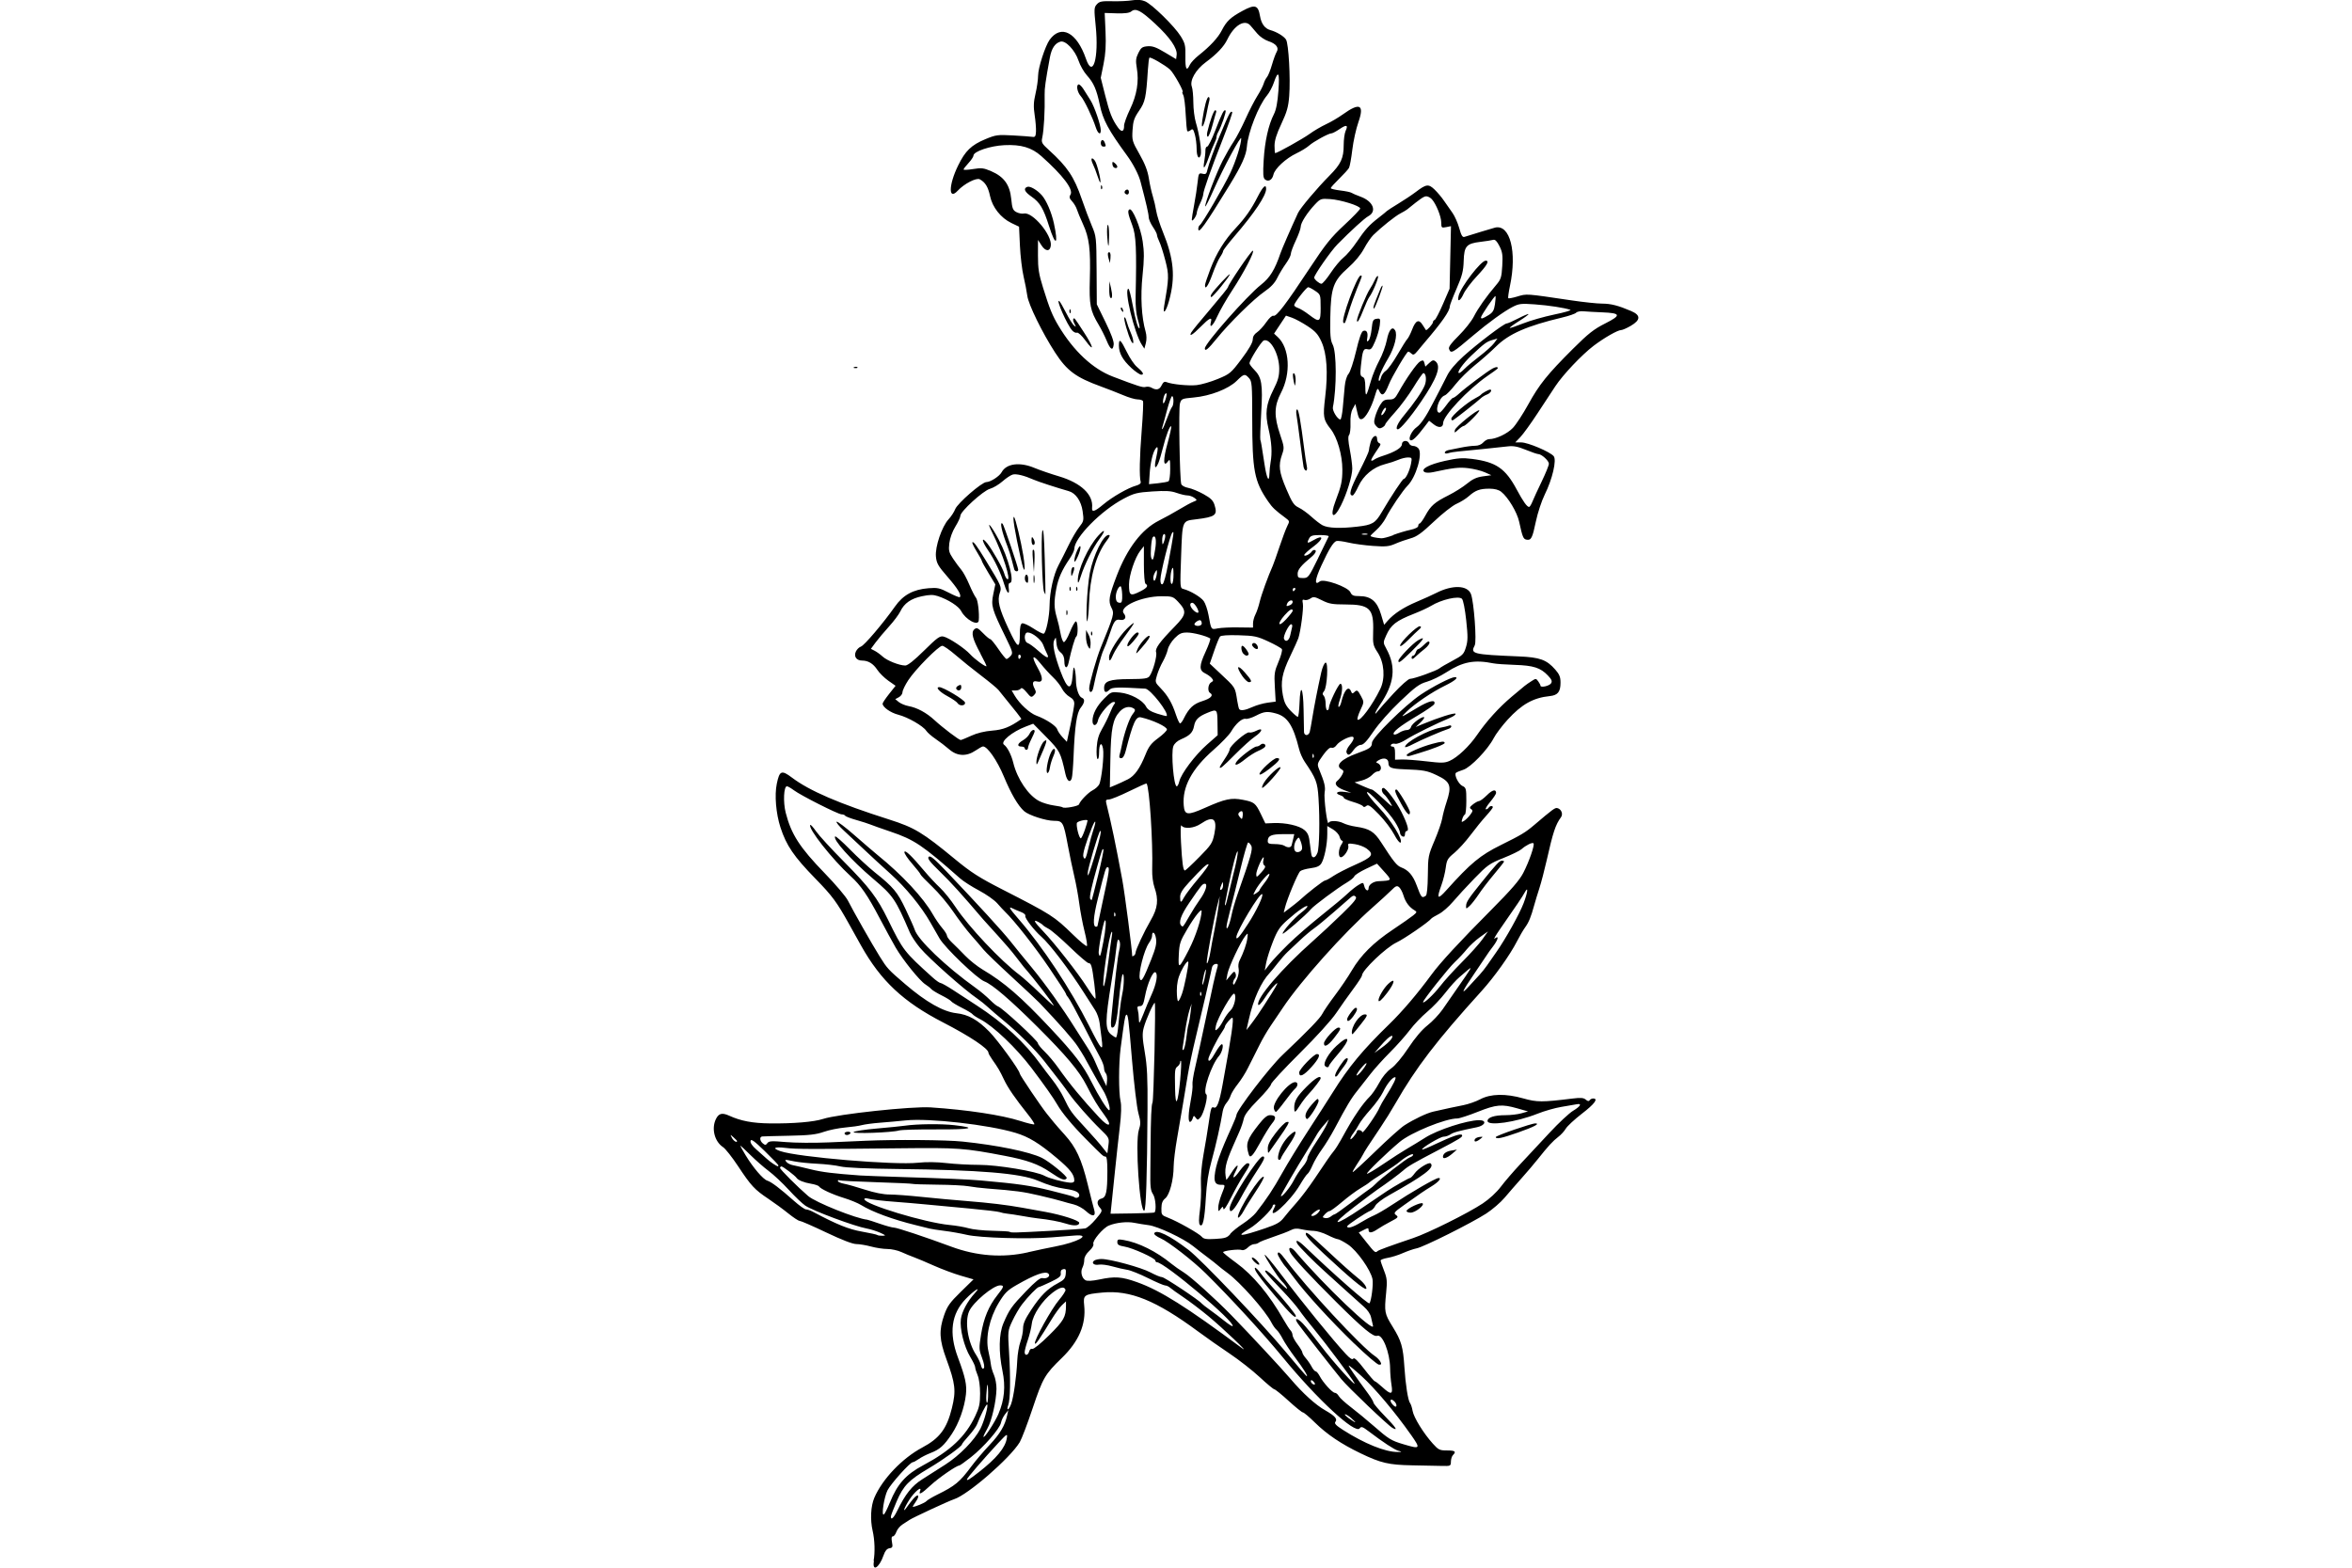 <?xml version="1.0" encoding="UTF-8" standalone="no"?>
<!-- Created with Inkscape (http://www.inkscape.org/) -->
<svg id="svg2" xmlns:rdf="http://www.w3.org/1999/02/22-rdf-syntax-ns#" xmlns="http://www.w3.org/2000/svg" height="45" width="67.5" version="1.1" xmlns:cc="http://creativecommons.org/ns#" xmlns:dc="http://purl.org/dc/elements/1.1/">
 <g id="g7452">
  <g id="g7390">
   <g id="g7329">
    <g id="g6774">
     <g id="g6715">
      <rect id="rect2990" opacity="0" height="45" width="67.5" y="0" x="3.5527e-15"/>
     </g>
    </g>
   </g>
  </g>
  <path id="path6089" d="m25.071 44.807c0.045-0.24 0.034-0.601-0.027-0.865-0.074-0.32-0.054-0.71 0.048-0.948 0.23-0.538 0.801-1.136 1.373-1.441 0.502-0.267 0.707-0.54 0.854-1.135 0.123-0.498 0.1-0.698-0.158-1.404-0.204-0.556-0.218-0.825-0.065-1.263 0.091-0.261 0.163-0.362 0.475-0.667l0.368-0.36-0.368-0.107c-0.202-0.059-0.549-0.189-0.771-0.288-0.222-0.099-0.478-0.207-0.569-0.24-0.091-0.033-0.253-0.099-0.359-0.148-0.106-0.049-0.288-0.089-0.403-0.089-0.116-0-0.328-0.032-0.471-0.071s-0.335-0.07-0.425-0.071c-0.104-0-0.419-0.122-0.862-0.333-0.384-0.183-0.726-0.332-0.761-0.332-0.035-0-0.18-0.096-0.324-0.212-0.144-0.117-0.402-0.306-0.574-0.421-0.396-0.264-0.498-0.374-0.873-0.942-0.168-0.253-0.36-0.497-0.427-0.541-0.244-0.16-0.339-0.529-0.208-0.803 0.081-0.169 0.178-0.194 0.385-0.1 0.331 0.151 0.668 0.215 1.165 0.221 0.668 0.008 1.264-0.042 1.529-0.129 0.422-0.138 2.552-0.366 3.086-0.331 1.053 0.07 2.04 0.22 2.576 0.391 0.205 0.066 0.384 0.108 0.398 0.095 0.014-0.014-0.065-0.137-0.175-0.275-0.376-0.471-0.583-0.772-0.695-1.01-0.119-0.252-0.168-0.336-0.339-0.578-0.059-0.083-0.107-0.17-0.107-0.193 0-0.117-0.53-0.471-1.304-0.87-1.136-0.586-1.784-1.192-2.35-2.202-0.059-0.104-0.213-0.382-0.344-0.617-0.353-0.635-0.482-0.81-0.965-1.305-0.622-0.638-0.835-0.95-1.006-1.474-0.128-0.395-0.173-0.924-0.105-1.251 0.079-0.38 0.136-0.403 0.437-0.176 0.504 0.38 1.345 0.742 2.79 1.202 0.726 0.231 0.958 0.371 1.888 1.138 0.462 0.381 0.693 0.529 1.362 0.871 1.409 0.721 1.483 0.768 2.026 1.297 0.201 0.196 0.38 0.343 0.397 0.325 0.017-0.017-0.013-0.208-0.068-0.424s-0.122-0.575-0.151-0.797c-0.029-0.222-0.093-0.574-0.143-0.783-0.05-0.209-0.133-0.61-0.186-0.892-0.124-0.664-0.143-0.698-0.397-0.698-0.231 0-0.725-0.16-0.856-0.277-0.175-0.156-0.374-0.495-0.582-0.995-0.194-0.465-0.471-0.863-0.599-0.863-0.022 0-0.119 0.053-0.215 0.119-0.26 0.176-0.528 0.163-0.757-0.037-0.098-0.086-0.271-0.218-0.385-0.295s-0.236-0.183-0.271-0.236c-0.092-0.14-0.527-0.391-0.803-0.461-0.221-0.057-0.45-0.218-0.45-0.318 0-0.024 0.084-0.149 0.186-0.278l0.186-0.235-0.208-0.146c-0.114-0.081-0.256-0.221-0.316-0.312-0.117-0.178-0.26-0.266-0.437-0.266-0.162 0-0.244-0.117-0.179-0.258 0.028-0.062 0.094-0.126 0.145-0.143 0.096-0.03 0.641-0.672 0.981-1.154 0.231-0.328 0.521-0.486 0.956-0.521 0.263-0.021 0.324-0.008 0.586 0.128 0.161 0.084 0.303 0.141 0.316 0.128 0.056-0.056-0.062-0.251-0.353-0.584-0.27-0.31-0.314-0.387-0.333-0.581-0.027-0.28 0.171-0.863 0.364-1.071 0.073-0.078 0.158-0.209 0.19-0.291 0.066-0.169 0.765-0.776 0.894-0.776 0.117-0 0.375-0.167 0.437-0.281 0.135-0.252 0.518-0.303 0.94-0.127 0.149 0.062 0.47 0.173 0.713 0.245 0.629 0.188 0.984 0.526 0.944 0.898-0.015 0.142 0.073 0.116 0.324-0.095 0.256-0.215 0.711-0.476 0.938-0.538 0.096-0.026 0.145-0.066 0.133-0.107-0.043-0.148-0.032-0.728 0.029-1.48 0.035-0.438 0.051-0.817 0.036-0.842s-0.085-0.046-0.156-0.046c-0.07-0.001-0.256-0.055-0.412-0.122-0.157-0.066-0.445-0.179-0.64-0.25-0.72-0.262-0.974-0.45-1.314-0.974-0.364-0.561-0.764-1.377-0.797-1.627-0.017-0.126-0.065-0.378-0.108-0.561-0.043-0.183-0.09-0.578-0.104-0.878l-0.025-0.546-0.221-0.106c-0.302-0.145-0.544-0.451-0.612-0.775-0.055-0.26-0.137-0.395-0.294-0.479-0.099-0.053-0.449 0.128-0.633 0.327-0.27 0.291-0.264-0.159 0.009-0.718 0.208-0.427 0.379-0.592 0.789-0.763 0.294-0.122 0.35-0.13 0.783-0.106 0.256 0.014 0.509 0.033 0.561 0.041 0.078 0.013 0.097-0.013 0.104-0.15 0.005-0.091-0.012-0.305-0.038-0.474-0.037-0.242-0.032-0.375 0.025-0.617 0.04-0.17 0.073-0.404 0.074-0.522 0.001-0.22 0.206-0.852 0.332-1.025 0.329-0.45 0.78-0.212 1.042 0.55 0.197 0.574 0.373-0.02 0.279-0.942-0.05-0.491-0.048-0.536 0.033-0.625 0.075-0.083 0.139-0.095 0.446-0.088 0.197 0.005 0.455-0.007 0.572-0.027 0.145-0.024 0.262-0.015 0.365 0.029 0.202 0.086 0.848 0.719 1.024 1.004 0.125 0.203 0.14 0.266 0.134 0.581-0.007 0.361 0.035 0.441 0.126 0.24 0.028-0.062 0.143-0.185 0.254-0.273 0.326-0.258 0.557-0.506 0.663-0.715 0.136-0.267 0.254-0.378 0.601-0.565 0.353-0.191 0.443-0.164 0.496 0.147 0.038 0.224 0.138 0.362 0.293 0.406 0.187 0.052 0.394 0.177 0.455 0.274 0.075 0.12 0.13 1.111 0.091 1.622-0.024 0.309-0.066 0.457-0.225 0.796-0.139 0.294-0.196 0.478-0.196 0.629 0 0.117 0.008 0.213 0.018 0.213 0.057 0 0.801-0.416 0.986-0.551 0.121-0.089 0.335-0.214 0.474-0.279 0.14-0.065 0.358-0.193 0.485-0.285 0.484-0.348 0.621-0.279 0.444 0.224-0.067 0.19-0.146 0.547-0.175 0.792s-0.072 0.48-0.095 0.522c-0.023 0.042-0.15 0.182-0.283 0.312-0.132 0.129-0.241 0.251-0.241 0.269 0 0.019 0.123 0.049 0.273 0.067s0.294 0.048 0.32 0.066c0.026 0.018 0.147 0.07 0.269 0.115 0.358 0.132 0.47 0.423 0.214 0.559-0.105 0.056-0.487 0.404-0.883 0.805-0.186 0.188-0.668 0.879-0.668 0.957 0 0.05 0.149 0.176 0.208 0.176 0.032 0 0.152-0.141 0.266-0.313 0.114-0.172 0.279-0.37 0.367-0.439 0.088-0.069 0.254-0.264 0.369-0.434 0.255-0.375 0.364-0.497 0.64-0.71 0.117-0.091 0.224-0.177 0.237-0.193 0.013-0.015 0.159-0.109 0.324-0.209 0.165-0.1 0.392-0.251 0.504-0.336 0.3-0.229 0.366-0.237 0.539-0.071 0.082 0.079 0.204 0.223 0.27 0.321 0.067 0.098 0.175 0.253 0.241 0.344 0.066 0.091 0.155 0.29 0.197 0.442 0.059 0.211 0.094 0.271 0.151 0.252 0.159-0.052 0.836-0.257 0.881-0.267 0.427-0.096 0.63 0.698 0.425 1.67-0.039 0.185-0.061 0.347-0.05 0.358 0.012 0.012 0.125-0.009 0.253-0.047 0.288-0.085 0.224-0.089 1.562 0.109 0.344 0.051 0.739 0.093 0.878 0.093 0.254 0.001 0.459 0.053 0.834 0.213 0.279 0.119 0.276 0.256-0.008 0.423-0.116 0.068-0.241 0.123-0.279 0.123-0.1 0-0.491 0.224-0.792 0.453-0.337 0.257-0.878 0.828-1.097 1.16-0.095 0.143-0.326 0.495-0.514 0.782-0.188 0.287-0.408 0.591-0.489 0.676l-0.147 0.154h0.173c0.19 0 0.828 0.271 0.93 0.395 0.09 0.11-0.036 0.655-0.255 1.098-0.092 0.186-0.205 0.531-0.257 0.779-0.1 0.478-0.134 0.545-0.27 0.519-0.09-0.017-0.115-0.077-0.209-0.514-0.059-0.272-0.318-0.705-0.515-0.86-0.075-0.059-0.19-0.089-0.341-0.089-0.274 0-0.401 0.047-0.59 0.216-0.078 0.07-0.236 0.168-0.35 0.218-0.115 0.05-0.405 0.277-0.651 0.51-0.351 0.332-0.49 0.433-0.67 0.482-0.125 0.035-0.322 0.104-0.438 0.155-0.18 0.079-0.274 0.088-0.64 0.062-0.236-0.017-0.556-0.06-0.71-0.097-0.154-0.036-0.308-0.055-0.341-0.043-0.092 0.035-0.212 0.232-0.43 0.703-0.188 0.407-0.206 0.589-0.045 0.456 0.108-0.089 0.808 0.158 0.877 0.31 0.043 0.093 0.086 0.112 0.259 0.112 0.329 0 0.508 0.15 0.619 0.52l0.091 0.304 0.101-0.116c0.178-0.204 0.457-0.386 0.833-0.545 0.202-0.085 0.453-0.199 0.559-0.253 0.468-0.239 0.901-0.225 0.999 0.032 0.085 0.223 0.169 1.358 0.108 1.471-0.131 0.246-0.066 0.262 1.264 0.318 0.606 0.025 0.799 0.095 1.048 0.379 0.118 0.134 0.15 0.213 0.15 0.373 0 0.266-0.078 0.363-0.309 0.387-0.473 0.048-0.806 0.235-1.208 0.676-0.161 0.176-0.342 0.417-0.402 0.534-0.168 0.326-0.66 0.837-0.869 0.904-0.097 0.031-0.193 0.071-0.212 0.088-0.061 0.055 0.072 0.327 0.187 0.379 0.101 0.046 0.11 0.079 0.11 0.426 0 0.207-0.018 0.384-0.041 0.392-0.023 0.009-0.057 0.065-0.075 0.126-0.03 0.098-0.025 0.104 0.053 0.055 0.048-0.03 0.127-0.109 0.176-0.174 0.074-0.099 0.078-0.127 0.024-0.162-0.052-0.034-0.042-0.061 0.053-0.136 0.065-0.051 0.145-0.094 0.176-0.095 0.032-0.001 0.133-0.077 0.226-0.169 0.155-0.155 0.262-0.181 0.262-0.062 0 0.027-0.077 0.143-0.172 0.258-0.095 0.115-0.149 0.21-0.121 0.21 0.028 0 0.064-0.021 0.08-0.047 0.034-0.055 0.119-0.064 0.119-0.012-0 0.02-0.087 0.132-0.194 0.249-0.107 0.117-0.309 0.366-0.449 0.553s-0.35 0.417-0.466 0.512c-0.186 0.152-0.214 0.201-0.242 0.419-0.017 0.136-0.073 0.36-0.123 0.498-0.146 0.401-0.114 0.434 0.141 0.15 0.699-0.779 0.968-1.002 1.571-1.3 0.577-0.285 0.698-0.358 0.949-0.571 0.528-0.449 0.597-0.5 0.659-0.487 0.117 0.023 0.178 0.169 0.111 0.262-0.161 0.222-0.227 0.424-0.414 1.25-0.063 0.277-0.155 0.629-0.205 0.783-0.05 0.154-0.118 0.376-0.15 0.493-0.095 0.345-0.154 0.489-0.263 0.64-0.056 0.078-0.161 0.258-0.233 0.4-0.197 0.386-0.644 1.014-1.012 1.421-1.305 1.441-1.88 2.193-2.476 3.231-0.112 0.196-0.302 0.502-0.423 0.68-0.338 0.501-0.475 0.713-0.51 0.791-0.018 0.039-0.095 0.163-0.171 0.276-0.076 0.113-0.131 0.213-0.121 0.223 0.01 0.01 0.306-0.261 0.657-0.602 0.351-0.341 0.724-0.675 0.829-0.742 0.278-0.178 0.64-0.35 0.83-0.393 0.387-0.088 0.608-0.135 0.857-0.184 0.145-0.028 0.364-0.105 0.487-0.17 0.3-0.159 0.729-0.168 1.237-0.024 0.389 0.11 0.538 0.111 1.405 0.004 0.242-0.03 0.325-0.023 0.387 0.031 0.053 0.046 0.089 0.052 0.11 0.018 0.017-0.028 0.062-0.051 0.1-0.051 0.158 0 0.045 0.154-0.32 0.435-0.213 0.165-0.421 0.358-0.463 0.429-0.041 0.071-0.138 0.178-0.216 0.237-0.156 0.119-0.294 0.27-0.58 0.63-0.103 0.13-0.314 0.379-0.468 0.551s-0.374 0.426-0.49 0.563c-0.115 0.137-0.354 0.343-0.531 0.458-0.419 0.271-1.791 0.958-1.995 0.998-0.087 0.017-0.265 0.079-0.395 0.136-0.13 0.058-0.328 0.12-0.439 0.138-0.111 0.019-0.202 0.053-0.202 0.075s0.044 0.154 0.099 0.292c0.086 0.217 0.094 0.301 0.061 0.63-0.056 0.56-0.047 0.603 0.187 0.982 0.249 0.403 0.298 0.571 0.336 1.153 0.033 0.51 0.104 0.962 0.163 1.037 0.024 0.03 0.057 0.131 0.073 0.224 0.034 0.191 0.311 0.639 0.578 0.937 0.163 0.181 0.198 0.198 0.408 0.198 0.234 0 0.274 0.031 0.172 0.133-0.032 0.032-0.058 0.116-0.059 0.187-0.002 0.127-0.009 0.13-0.263 0.124-0.144-0.003-0.527-0.011-0.852-0.017-0.67-0.013-0.894-0.065-1.473-0.343-0.558-0.268-0.968-0.544-1.315-0.885-0.162-0.16-0.317-0.29-0.343-0.29-0.026 0-0.212-0.149-0.412-0.332-0.2-0.183-0.384-0.332-0.409-0.332-0.024 0-0.214-0.157-0.421-0.35-0.207-0.192-0.595-0.496-0.861-0.674-0.267-0.178-0.678-0.467-0.913-0.641-1.203-0.888-1.946-1.189-2.744-1.112-0.527 0.051-0.55 0.068-0.518 0.373 0.056 0.54-0.154 1.031-0.642 1.504-0.487 0.473-0.546 0.574-0.838 1.445-0.148 0.444-0.315 0.881-0.37 0.973-0.276 0.458-1.49 1.512-1.885 1.637-0.147 0.047-1.183 0.528-1.28 0.594-0.039 0.027-0.13 0.086-0.201 0.131-0.071 0.045-0.15 0.14-0.175 0.212-0.025 0.072-0.07 0.13-0.101 0.13-0.037 0-0.045 0.053-0.025 0.163 0.027 0.142 0.018 0.164-0.073 0.178-0.072 0.011-0.123 0.072-0.168 0.202-0.127 0.368-0.337 0.488-0.275 0.157zm0.678-1.44c0.231-0.475 0.421-0.716 0.715-0.902 0.159-0.101 0.459-0.293 0.668-0.426 0.404-0.258 0.836-0.7 1.005-1.028 0.109-0.212 0.242-0.699 0.189-0.696-0.03 0.002-0.19 0.321-0.285 0.567-0.025 0.065-0.133 0.215-0.239 0.332-0.107 0.117-0.194 0.228-0.195 0.246-0.001 0.056-0.525 0.434-0.952 0.687-0.577 0.342-0.725 0.495-0.921 0.947-0.092 0.213-0.167 0.41-0.167 0.439 0 0.115 0.082 0.04 0.182-0.167zm-0.208-0.241c0.21-0.525 0.458-0.802 0.95-1.064 0.789-0.42 1.217-0.824 1.496-1.413 0.117-0.246 0.141-0.357 0.141-0.65 0-0.207-0.029-0.424-0.071-0.523-0.039-0.094-0.071-0.198-0.071-0.233 0-0.034-0.063-0.165-0.139-0.291-0.178-0.292-0.308-0.815-0.271-1.088 0.029-0.216 0.191-0.515 0.404-0.748 0.203-0.222-0.029-0.074-0.264 0.169-0.415 0.429-0.488 0.973-0.226 1.676 0.215 0.576 0.261 0.789 0.231 1.067-0.041 0.377-0.203 0.831-0.406 1.135-0.223 0.334-0.345 0.443-0.609 0.545-0.116 0.045-0.269 0.123-0.339 0.173-0.071 0.05-0.149 0.092-0.173 0.092-0.074 0-0.625 0.614-0.722 0.803-0.1 0.197-0.184 0.745-0.107 0.697 0.026-0.016 0.105-0.173 0.175-0.348zm0.674-0.108c0.14-0.164 0.194-0.09 0.065 0.091-0.057 0.08-0.094 0.145-0.083 0.145 0.072 0 0.351-0.117 0.39-0.164 0.026-0.031 0.165-0.114 0.308-0.185 0.515-0.253 0.649-0.363 0.983-0.814 0.116-0.157 0.351-0.433 0.522-0.614 0.3-0.318 0.442-0.558 0.506-0.857l0.031-0.142-0.092 0.117c-0.051 0.064-0.104 0.173-0.117 0.242-0.034 0.172-0.499 0.706-0.865 0.993-0.166 0.13-0.315 0.237-0.332 0.237-0.08 0-0.592 0.354-0.822 0.567-0.266 0.247-0.354 0.294-0.303 0.162 0.061-0.16-0.162 0.024-0.311 0.257-0.153 0.238-0.206 0.409-0.063 0.201 0.044-0.064 0.127-0.171 0.183-0.237zm1.866-0.752c0.52-0.406 0.774-0.713 0.814-0.985 0.021-0.14 0.011-0.134-0.247 0.142-0.416 0.447-0.899 1.008-0.899 1.044 0 0.044 0.078-0.003 0.332-0.202zm12.047-0.623c-0.119-0.036-0.431-0.241-0.846-0.556-0.181-0.137-0.215-0.148-0.261-0.086-0.127 0.174-1.22-0.836-2.211-2.045-0.562-0.685-1.486-1.692-2.206-2.404-0.364-0.36-1.068-0.907-1.294-1.006-0.112-0.049-0.195-0.112-0.185-0.141 0.048-0.134 0.437 0.053 0.988 0.475 0.364 0.279 2.099 2.101 2.785 2.925 0.32 0.385 0.593 0.7 0.605 0.7 0.041 0-0.092-0.213-0.341-0.546-0.137-0.183-0.295-0.421-0.351-0.53-0.056-0.109-0.134-0.225-0.174-0.257-0.039-0.033-0.105-0.125-0.146-0.205-0.181-0.352-0.898-1.161-1.269-1.432-0.103-0.075-0.223-0.169-0.266-0.208-0.043-0.039-0.178-0.146-0.3-0.237-0.122-0.091-0.311-0.237-0.419-0.324-0.27-0.217-1.01-0.565-1.27-0.598-0.117-0.015-0.303-0.045-0.412-0.067-0.206-0.042-0.519-0.009-0.732 0.078-0.165 0.067-0.479 0.438-0.445 0.527 0.016 0.041-0.033 0.124-0.117 0.201-0.09 0.083-0.144 0.178-0.144 0.256 0 0.068-0.023 0.168-0.051 0.221-0.065 0.121-0.02 0.308 0.088 0.365 0.053 0.028 0.193 0.02 0.391-0.021 0.454-0.096 0.644-0.082 1.09 0.077 0.671 0.24 1.415 0.709 3.014 1.897 0.248 0.185-0.557-0.58-0.975-0.926-0.221-0.182-0.54-0.425-0.709-0.538s-0.342-0.237-0.383-0.273c-0.041-0.037-0.105-0.066-0.142-0.066-0.037 0-0.26-0.095-0.494-0.212-0.235-0.117-0.502-0.224-0.593-0.237-0.091-0.013-0.283-0.057-0.427-0.098s-0.319-0.064-0.39-0.051c-0.143 0.027-0.229-0.055-0.127-0.12 0.036-0.023 0.127-0.042 0.201-0.042 0.247-0.001 1.141 0.243 1.403 0.383 0.142 0.076 0.293 0.138 0.337 0.138 0.069 0 1.074 0.668 1.137 0.756 0.013 0.018 0.12 0.102 0.237 0.185 0.117 0.084 0.307 0.227 0.421 0.319s0.217 0.157 0.229 0.145c0.099-0.099-1.957-1.833-2.173-1.833-0.023 0-0.043-0.021-0.043-0.047 0-0.068-0.654-0.365-0.89-0.403-0.157-0.026-0.202-0.053-0.202-0.126 0-0.081 0.023-0.089 0.178-0.063 0.428 0.072 0.942 0.328 1.372 0.681 0.083 0.068 0.244 0.181 0.359 0.252 0.2 0.123 0.914 0.766 1.364 1.228 0.518 0.532 1.435 1.518 1.694 1.822 0.36 0.423 0.72 0.749 1.002 0.909 0.276 0.157 0.356 0.248 0.289 0.329-0.037 0.045 0.015 0.101 0.214 0.229 0.619 0.396 1.212 0.636 1.569 0.636 0.141-0 0.141-0 0.021-0.037zm0.36-0.465c-0.452-0.643-1.033-1.333-1.413-1.677-0.202-0.183-0.368-0.319-0.368-0.301 0 0.03 0.207 0.329 0.557 0.803 0.085 0.115 0.154 0.232 0.154 0.259 0 0.028 0.149 0.204 0.331 0.391 0.316 0.325 0.384 0.43 0.215 0.336-0.131-0.073-1.272-1.162-1.472-1.405-0.232-0.282-1.137-1.438-1.241-1.587-0.124-0.177-0.029-0.181 0.14-0.006 0.086 0.089 0.324 0.384 0.529 0.655 0.342 0.452 1.032 1.216 0.948 1.049-0.062-0.123-0.829-1.146-1.15-1.534-0.169-0.205-0.363-0.454-0.431-0.554-0.068-0.1-0.272-0.339-0.455-0.53-0.498-0.521-0.569-0.607-0.502-0.607 0.033 0 0.174 0.117 0.315 0.261 0.14 0.143 0.269 0.261 0.286 0.261 0.032 0-0.054-0.128-0.144-0.213-0.104-0.099-0.515-0.737-0.491-0.761 0.014-0.014 0.224 0.237 0.466 0.558 0.61 0.808 1.496 1.897 1.861 2.289 0.126 0.135 0.189 0.174 0.216 0.133 0.025-0.04 0.126 0.056 0.311 0.296 0.15 0.195 0.288 0.355 0.306 0.355 0.018 0 0.114 0.075 0.214 0.166 0.254 0.233 0.311 0.22 0.265-0.059-0.02-0.124-0.039-0.343-0.04-0.486-0.006-0.449-0.22-0.985-0.37-0.927-0.108 0.042-0.405-0.203-1.174-0.968-0.775-0.77-1.256-1.291-1.324-1.432-0.074-0.155 0.022-0.167 0.148-0.018 0.813 0.962 2.3 2.38 2.228 2.126-0.013-0.047-0.038-0.154-0.055-0.238-0.018-0.091-0.1-0.213-0.205-0.304-0.096-0.083-0.356-0.317-0.578-0.519-0.222-0.202-0.467-0.425-0.546-0.494-0.297-0.265-0.744-0.716-0.788-0.796-0.073-0.133 0.027-0.098 0.204 0.071 0.845 0.809 1.83 1.675 1.866 1.64 0.053-0.053 0.116-0.545 0.089-0.691-0.049-0.263-0.45-0.829-0.708-0.999-0.126-0.083-0.255-0.151-0.288-0.151-0.033 0-0.165-0.053-0.295-0.119s-0.308-0.119-0.395-0.12c-0.087-0.001-0.243-0.021-0.345-0.044-0.14-0.033-0.22-0.026-0.324 0.028-0.075 0.039-0.301 0.125-0.502 0.192-0.2 0.067-0.385 0.14-0.409 0.163-0.025 0.023-0.084 0.042-0.13 0.042-0.047 0-0.13 0.044-0.184 0.099-0.056 0.056-0.13 0.086-0.172 0.07-0.088-0.034-0.536 0.02-0.536 0.064 0 0.017 0.171 0.155 0.38 0.307 0.479 0.349 0.944 0.907 1.353 1.625 0.08 0.139 0.17 0.279 0.202 0.311 0.031 0.031 0.057 0.092 0.057 0.134s0.064 0.161 0.141 0.263c0.078 0.102 0.142 0.21 0.142 0.238 0.001 0.029 0.046 0.103 0.101 0.166 0.055 0.063 0.13 0.173 0.167 0.244 0.037 0.072 0.088 0.13 0.113 0.13 0.025 0 0.076 0.061 0.115 0.135 0.097 0.187 0.365 0.482 0.438 0.482 0.033 0 0.083 0.042 0.11 0.092 0.027 0.051 0.183 0.194 0.346 0.318 0.163 0.124 0.46 0.369 0.66 0.544 0.426 0.373 0.499 0.418 0.846 0.521 0.497 0.148 0.506 0.136 0.215-0.279zm-1.621-2.609c-0.684-0.663-1.397-1.443-1.726-1.886-0.116-0.157-0.222-0.295-0.235-0.308-0.071-0.07-0.237-0.335-0.237-0.378 0-0.098 0.074-0.042 0.236 0.177 0.562 0.762 2.183 2.509 2.551 2.75 0.061 0.04 0.132 0.112 0.158 0.161 0.038 0.071 0.03 0.088-0.037 0.088-0.047-0-0.365-0.272-0.708-0.605zm-2.232-1.32c-0.489-0.576-0.66-0.814-0.617-0.857 0.014-0.014 0.086 0.056 0.16 0.156 0.074 0.1 0.244 0.3 0.378 0.443 0.258 0.276 0.634 0.739 0.634 0.781 0 0.095-0.149-0.045-0.555-0.524zm1.83-0.83c-0.733-0.661-0.991-0.92-0.991-0.995 0-0.089 0.063-0.041 0.599 0.458 0.478 0.445 0.675 0.62 0.958 0.853 0.061 0.05 0.131 0.128 0.156 0.174 0.116 0.211-0.132 0.043-0.722-0.49zm-2.456-0.192c-0.059-0.054-0.094-0.112-0.078-0.127s0.074 0.018 0.131 0.075c0.134 0.134 0.086 0.182-0.053 0.053zm-7.35 4.346c0.166-0.385 0.203-0.778 0.112-1.216-0.114-0.554-0.105-1.065 0.026-1.373 0.166-0.391 0.234-0.488 0.649-0.919 0.269-0.28 0.409-0.392 0.47-0.378 0.125 0.03 0.244-0.056 0.174-0.126-0.086-0.086-0.384 0.02-0.917 0.326-0.262 0.15-0.338 0.226-0.509 0.508-0.27 0.447-0.388 0.996-0.297 1.392 0.034 0.147 0.066 0.321 0.072 0.387 0.006 0.065 0.045 0.197 0.087 0.293 0.042 0.096 0.074 0.277 0.072 0.403-0.007 0.354-0.137 0.92-0.261 1.135-0.062 0.107-0.112 0.211-0.112 0.232 0 0.089 0.323-0.402 0.436-0.663zm10.129 0.141c-0.073-0.064-0.156-0.117-0.185-0.117-0.029 0 0.021 0.051 0.109 0.115 0.21 0.149 0.243 0.15 0.075 0.003zm-9.768-0.417c0.07-0.193 0.154-0.794 0.174-1.242 0.008-0.183 0.049-0.425 0.091-0.54s0.076-0.288 0.076-0.385c0-0.133 0.058-0.266 0.231-0.528 0.271-0.411 0.472-0.612 0.765-0.766 0.178-0.094 0.216-0.138 0.229-0.267 0.013-0.128 0-0.152-0.071-0.138-0.057 0.011-0.082 0.051-0.072 0.119 0.012 0.084-0.041 0.128-0.291 0.248-0.168 0.08-0.32 0.146-0.337 0.146-0.046 0-0.318 0.28-0.484 0.498-0.08 0.104-0.204 0.318-0.277 0.474-0.133 0.284-0.133 0.285-0.094 0.925 0.045 0.75 0.035 1.337-0.026 1.498-0.024 0.063-0.027 0.115-0.007 0.115s0.062-0.071 0.094-0.158zm10.998-0.069c-0.11-0.11-0.157-0.029-0.051 0.088 0.057 0.062 0.096 0.078 0.108 0.043 0.01-0.031-0.015-0.09-0.057-0.131zm-11.659-0.259c-0.006-0.32-0.029-0.289-0.052 0.071-0.008 0.124 0.002 0.225 0.021 0.225 0.02 0 0.033-0.133 0.03-0.296zm9.35-0.298c-0.033-0.04-0.07-0.062-0.082-0.051-0.033 0.033 0.034 0.123 0.091 0.123 0.032 0 0.028-0.027-0.01-0.072zm-9.525-0.695c-0.09-0.24-0.091-0.278-0.028-0.673 0.074-0.464 0.22-0.814 0.469-1.128 0.189-0.238 0.2-0.279 0.077-0.279-0.197 0-0.779 0.488-0.89 0.746-0.129 0.299-0.035 0.889 0.199 1.246 0.06 0.092 0.124 0.227 0.142 0.301 0.021 0.087 0.049 0.118 0.079 0.087s0.013-0.135-0.049-0.301zm1.353-0.184c0.015-0.057 0.052-0.087 0.089-0.073 0.037 0.014 0.241-0.151 0.484-0.392 0.421-0.417 0.483-0.527 0.483-0.851v-0.121l-0.115 0.108c-0.063 0.059-0.194 0.239-0.292 0.4-0.358 0.59-0.469 0.749-0.485 0.7-0.028-0.085 0.475-0.993 0.692-1.248 0.112-0.132 0.196-0.263 0.186-0.292-0.035-0.106-0.162-0.077-0.371 0.083-0.293 0.224-0.565 0.63-0.596 0.89-0.014 0.114-0.065 0.327-0.115 0.472-0.05 0.145-0.09 0.3-0.09 0.344 0 0.113 0.099 0.099 0.129-0.018zm-0.032-2.847c0.247-0.056 0.598-0.131 0.78-0.165 0.647-0.123 1.059-0.353 0.563-0.315-0.108 0.008-0.407 0.032-0.664 0.053-0.686 0.056-2.062 0.015-2.434-0.072-0.171-0.04-0.461-0.092-0.644-0.114-0.183-0.023-0.375-0.052-0.427-0.066-0.052-0.013-0.234-0.058-0.403-0.1-0.652-0.16-1.238-0.376-1.565-0.577-0.091-0.056-0.309-0.146-0.483-0.199-0.336-0.103-0.678-0.261-0.723-0.334-0.015-0.024-0.118-0.059-0.229-0.077-0.204-0.034-0.371-0.101-0.415-0.168-0.043-0.065-0.391-0.329-0.433-0.329-0.022 0-0.041 0.019-0.041 0.043 0 0.043 0.499 0.542 0.806 0.806 0.213 0.184 1.375 0.649 1.696 0.68 0.02 0.002 0.18 0.054 0.356 0.115 0.176 0.061 0.361 0.112 0.411 0.112 0.087 0 0.919 0.277 1.642 0.546 0.733 0.273 1.484 0.328 2.208 0.163zm10.024-0.029c0.032-0.032 0.346-0.147 1.027-0.377 0.437-0.148 1.573-0.713 1.998-0.995 0.188-0.125 0.397-0.318 0.52-0.481 0.113-0.15 0.367-0.445 0.564-0.655 0.197-0.21 0.572-0.611 0.832-0.892 0.261-0.281 0.565-0.565 0.676-0.631 0.219-0.131 0.265-0.222 0.095-0.186-0.059 0.012-0.253 0.046-0.431 0.074-0.178 0.029-0.488 0.117-0.688 0.197-0.612 0.244-1.431 0.361-1.431 0.206 0-0.101 0.197-0.165 0.513-0.165 0.148-0 0.355-0.024 0.459-0.054l0.19-0.054-0.308-0.088c-0.442-0.126-0.603-0.112-1.139 0.101-0.262 0.104-0.524 0.189-0.582 0.189-0.336-0.002-1.332 0.403-1.655 0.674-0.384 0.322-0.964 0.886-0.938 0.912 0.013 0.013 0.226-0.113 0.473-0.281 0.247-0.168 0.552-0.364 0.679-0.437 0.126-0.073 0.361-0.216 0.522-0.318 0.354-0.225 1.194-0.498 1.541-0.501 0.235-0.002 0.187 0.152-0.063 0.203-0.518 0.105-0.671 0.146-0.757 0.206-0.051 0.035-0.139 0.065-0.195 0.065-0.097 0-0.653 0.332-0.616 0.368 0.01 0.01 0.18-0.059 0.378-0.154 0.479-0.227 0.732-0.314 0.765-0.262 0.032 0.052-0.048 0.102-0.688 0.437-0.71 0.371-0.862 0.459-0.996 0.579-0.112 0.1-0.51 0.395-0.741 0.549-0.059 0.039-0.358 0.263-0.665 0.498-0.742 0.567-0.595 0.584 0.227 0.027 0.349-0.236 0.666-0.451 0.705-0.477 0.195-0.13 0.633-0.38 0.667-0.38 0.021 0 0.081-0.06 0.133-0.133 0.102-0.143 0.41-0.333 0.46-0.284 0.118 0.118-0.173 0.34-1.2 0.915-0.186 0.104-0.361 0.238-0.389 0.298-0.027 0.059-0.088 0.124-0.135 0.142-0.138 0.055-0.669 0.41-0.672 0.449-0.006 0.076 0.163 0.029 0.382-0.106 0.126-0.078 0.302-0.171 0.39-0.208 0.088-0.037 0.318-0.171 0.511-0.299 0.548-0.363 1.243-0.765 1.335-0.772 0.105-0.008 0.008 0.111-0.19 0.233-0.239 0.147-0.332 0.211-0.811 0.553-0.274 0.195-0.293 0.22-0.216 0.277 0.077 0.056 0.063 0.073-0.15 0.184-0.129 0.067-0.299 0.165-0.377 0.219-0.169 0.115-0.261 0.124-0.261 0.025 0-0.065-0.015-0.065-0.141 0l-0.141 0.073 0.224 0.283c0.228 0.288 0.255 0.31 0.312 0.253zm0.838-1.155c0-0.067 0.416-0.263 0.462-0.218 0.057 0.057-0.215 0.266-0.346 0.266-0.064 0-0.116-0.022-0.116-0.048zm1.044-1.553c0.002-0.09 0.088-0.155 0.239-0.181l0.164-0.028-0.142 0.122c-0.138 0.118-0.262 0.159-0.26 0.087zm0.912-0.498c0.011-0.033 0.071-0.065 0.134-0.073 0.111-0.013 0.112-0.011 0.023 0.059-0.112 0.088-0.184 0.094-0.157 0.013zm0.605-0.071c0-0.04 1.027-0.394 1.136-0.392 0.146 0.003-0.038 0.1-0.497 0.261-0.468 0.165-0.639 0.2-0.639 0.131zm-7.624 2.78c0.058-0.068 0.222-0.2 0.366-0.293 0.144-0.094 0.313-0.236 0.376-0.317 0.311-0.399 0.497-0.681 0.749-1.132 0.151-0.271 0.488-0.821 0.749-1.222 0.261-0.401 0.581-0.9 0.712-1.109 0.452-0.725 0.85-1.204 1.616-1.949 0.372-0.361 0.817-0.884 1.207-1.417 0.254-0.347 0.807-0.946 1.731-1.875 0.556-0.559 0.798-0.839 0.905-1.045 0.17-0.328 0.337-0.812 0.295-0.853-0.035-0.035-0.213 0.053-0.345 0.169-0.052 0.046-0.287 0.16-0.522 0.254-0.393 0.157-0.459 0.204-0.83 0.587-0.222 0.229-0.499 0.53-0.617 0.67-0.117 0.139-0.299 0.297-0.403 0.35-0.104 0.053-0.2 0.111-0.213 0.128-0.075 0.1-0.776 0.582-1.002 0.689-0.304 0.144-0.991 0.801-0.991 0.948 0 0.028-0.112 0.201-0.249 0.385-0.137 0.184-0.356 0.493-0.486 0.686-0.141 0.21-0.568 0.68-1.056 1.165-0.45 0.447-0.818 0.845-0.818 0.885 0 0.04-0.168 0.242-0.374 0.45-0.263 0.266-0.384 0.426-0.409 0.54-0.019 0.089-0.072 0.248-0.118 0.352-0.046 0.104-0.131 0.297-0.188 0.427-0.224 0.51-0.259 0.684-0.195 0.973 0.003 0.013 0.07-0.08 0.15-0.206 0.158-0.251 0.24-0.273 0.115-0.031-0.12 0.232-0.052 0.221 0.122-0.021 0.086-0.119 0.184-0.216 0.219-0.216 0.095 0 0.079 0.05-0.105 0.334-0.093 0.143-0.258 0.439-0.368 0.659-0.119 0.239-0.206 0.366-0.215 0.317-0.015-0.078-0.02-0.078-0.082 0.004-0.061 0.08-0.066 0.077-0.067-0.042-0.001-0.071 0.041-0.237 0.093-0.369 0.117-0.298 0.118-0.285-0.021-0.285-0.143 0-0.193-0.075-0.175-0.261 0.029-0.305 0.154-0.663 0.487-1.391 0.075-0.165 0.137-0.32 0.137-0.346 0-0.134 0.946-1.37 1.321-1.726 0.745-0.707 1.081-1.055 1.147-1.187 0.039-0.078 0.201-0.316 0.361-0.528s0.377-0.532 0.482-0.712c0.258-0.44 0.621-0.801 1.18-1.174 0.256-0.171 0.519-0.355 0.584-0.408 0.11-0.09 0.112-0.101 0.035-0.147-0.149-0.088-0.257-0.233-0.313-0.419-0.03-0.101-0.088-0.21-0.128-0.244-0.062-0.051-0.097-0.037-0.225 0.092-0.084 0.084-0.327 0.306-0.54 0.494-0.811 0.712-2.057 2.106-2.569 2.873-0.095 0.143-0.255 0.379-0.354 0.524-0.099 0.145-0.243 0.393-0.319 0.549-0.076 0.157-0.157 0.317-0.179 0.356-0.022 0.039-0.092 0.177-0.155 0.307-0.063 0.13-0.192 0.334-0.286 0.453-0.095 0.12-0.188 0.27-0.207 0.333-0.019 0.064-0.073 0.159-0.119 0.211-0.046 0.052-0.095 0.159-0.108 0.237-0.067 0.405-0.194 0.967-0.315 1.406-0.097 0.351-0.146 0.66-0.17 1.082-0.036 0.625-0.087 0.86-0.171 0.776-0.034-0.034-0.033-0.166 0.001-0.423 0.027-0.206 0.041-0.534 0.03-0.73-0.012-0.228 0.015-0.544 0.075-0.878 0.052-0.287 0.117-0.682 0.145-0.878 0.066-0.462 0.075-0.489 0.155-0.458 0.083 0.032 0.152-0.148 0.241-0.633 0.26-1.409 0.338-1.945 0.283-1.945-0.041 0-0.209 0.202-0.211 0.254-0.001 0.022-0.047 0.104-0.102 0.182-0.115 0.162-0.374 0.682-0.374 0.752 0 0.106 0.079 0.033 0.204-0.191 0.073-0.13 0.156-0.237 0.183-0.237 0.063 0 0.008 0.234-0.077 0.332-0.225 0.258-0.485 1.036-0.37 1.107 0.062 0.038-0.068 0.55-0.169 0.663-0.07 0.079-0.081 0.08-0.133 0.009-0.051-0.07-0.06-0.068-0.088 0.021-0.017 0.054-0.051 0.098-0.075 0.098-0.061 0-0.052-0.248 0.024-0.64 0.035-0.183 0.056-0.375 0.046-0.427-0.01-0.052 0.024-0.276 0.077-0.498 0.052-0.222 0.192-0.862 0.31-1.423 0.192-0.916 0.263-1.226 0.335-1.479 0.016-0.055-0.003-0.075-0.062-0.067-0.047 0.007-0.092 0.053-0.101 0.103-0.021 0.119-0.31 1.363-0.484 2.083-0.076 0.313-0.17 0.761-0.209 0.996-0.039 0.235-0.103 0.619-0.142 0.854-0.039 0.235-0.114 0.672-0.167 0.973-0.053 0.3-0.097 0.663-0.098 0.806-0.002 0.383-0.115 0.812-0.241 0.914-0.078 0.063-0.108 0.139-0.11 0.283-0.004 0.188 0.005 0.201 0.187 0.271 0.276 0.106 0.895 0.456 0.973 0.549 0.053 0.064 0.129 0.076 0.39 0.061 0.278-0.016 0.339-0.036 0.429-0.141zm0.223-0.484c0-0.201 0.664-1.232 0.743-1.153 0.016 0.016-0.089 0.206-0.233 0.422-0.144 0.216-0.296 0.461-0.338 0.544-0.068 0.134-0.172 0.248-0.172 0.188zm-0.237-0.25c0-0.198 0.823-1.489 0.949-1.489 0.086 0 0.049 0.09-0.182 0.438-0.126 0.19-0.324 0.521-0.439 0.736-0.196 0.366-0.328 0.493-0.328 0.315zm1.401-1.548c0.04-0.188 0.166-0.403 0.324-0.551 0.227-0.213 0.219-0.074-0.017 0.274-0.131 0.193-0.238 0.369-0.238 0.391 0 0.022-0.023 0.041-0.051 0.041-0.033 0-0.04-0.055-0.019-0.154zm-0.853 0c-0.093-0.307-0.055-0.425 0.283-0.854 0.156-0.198 0.246-0.273 0.329-0.273 0.17 0 0.19 0.079 0.058 0.236-0.064 0.076-0.216 0.321-0.338 0.545-0.213 0.39-0.293 0.474-0.332 0.347zm0.546-0.163c-0.002-0.111 0.059-0.232 0.227-0.451 0.126-0.165 0.267-0.306 0.312-0.315 0.073-0.014 0.075-0.003 0.024 0.095-0.033 0.061-0.146 0.232-0.253 0.38-0.107 0.148-0.219 0.308-0.25 0.356-0.05 0.077-0.057 0.07-0.059-0.065zm1.117-0.855c-0.088-0.088-0.015-0.247 0.232-0.506 0.079-0.083 0.097-0.087 0.109-0.024 0.017 0.086-0.297 0.574-0.34 0.53zm-0.941-0.296c-0.046-0.178 0.421-0.761 0.61-0.761 0.089 0 0.086 0.115-0.005 0.191-0.04 0.033-0.172 0.196-0.294 0.362s-0.236 0.302-0.254 0.302c-0.018 0-0.044-0.042-0.057-0.093zm0.583-0.022c0-0.196 0.075-0.325 0.356-0.608 0.237-0.239 0.403-0.339 0.403-0.242 0 0.039-0.186 0.283-0.353 0.461-0.07 0.075-0.18 0.219-0.243 0.32-0.136 0.215-0.162 0.226-0.162 0.069zm1.178-0.905c-0.032-0.032 0.08-0.242 0.238-0.445 0.051-0.065 0.101-0.093 0.118-0.065 0.016 0.026-0.029 0.123-0.1 0.215-0.071 0.092-0.151 0.203-0.177 0.247-0.026 0.044-0.062 0.066-0.079 0.049zm-1.036-0.108c0-0.094 0.421-0.532 0.512-0.532 0.113 0 0.055 0.135-0.16 0.374-0.224 0.249-0.351 0.306-0.351 0.158zm0.736-0.199c-0.05-0.081 0.119-0.369 0.335-0.568 0.391-0.361 0.421-0.2 0.044 0.235-0.144 0.166-0.261 0.319-0.261 0.34 0 0.054-0.083 0.049-0.118-0.008zm-0.024-0.641c0-0.096 0.325-0.451 0.413-0.451 0.092 0 0.07 0.054-0.128 0.306-0.168 0.215-0.285 0.274-0.285 0.144zm0.801-0.287c-0.023-0.19 0.218-0.543 0.371-0.543 0.094 0 0.077 0.042-0.112 0.28-0.247 0.309-0.252 0.315-0.258 0.263zm-0.137-0.403c0-0.066 0.197-0.33 0.246-0.33 0.068 0 0.042 0.094-0.065 0.239-0.105 0.143-0.181 0.181-0.181 0.091zm0.901-0.545c0-0.093 0.154-0.353 0.279-0.47 0.215-0.203 0.197-0.041-0.03 0.256-0.159 0.209-0.249 0.286-0.249 0.214zm2.514-2.708c0-0.109 0.066-0.21 0.447-0.682 0.423-0.524 0.51-0.617 0.58-0.617 0.035 0 0.063 0.011 0.063 0.024 0 0.013-0.129 0.177-0.286 0.364-0.157 0.187-0.358 0.449-0.445 0.581-0.088 0.132-0.205 0.281-0.26 0.331-0.099 0.089-0.1 0.089-0.1-0.001zm-16.818 9.379c-0.104-0.046-0.275-0.1-0.38-0.119-0.353-0.064-1.546-0.508-1.767-0.658-0.085-0.058-0.299-0.262-0.475-0.455-0.176-0.192-0.435-0.435-0.575-0.539-0.14-0.104-0.38-0.315-0.534-0.468-0.153-0.153-0.279-0.269-0.279-0.256 0 0.013 0.068 0.135 0.151 0.273 0.216 0.357 0.501 0.69 0.622 0.728 0.119 0.037 0.358 0.218 0.762 0.577 0.154 0.137 0.311 0.249 0.35 0.249 0.038 0 0.126 0.03 0.196 0.067 0.69 0.367 1.027 0.503 1.409 0.57 0.228 0.04 0.426 0.084 0.44 0.097 0.014 0.014 0.08 0.023 0.147 0.022 0.109-0.003 0.101-0.013-0.067-0.088zm11.067-0.132c0.313-0.106 0.419-0.167 0.52-0.299 0.07-0.091 0.231-0.282 0.358-0.423 0.127-0.141 0.359-0.448 0.515-0.681 0.36-0.539 0.471-0.699 0.568-0.817 0.043-0.052 0.131-0.191 0.196-0.308 0.252-0.457 0.335-0.595 0.509-0.85 0.099-0.146 0.238-0.318 0.308-0.383 0.07-0.065 0.195-0.245 0.278-0.4 0.095-0.178 0.223-0.333 0.347-0.421 0.119-0.084 0.313-0.315 0.495-0.589 0.19-0.288 0.389-0.522 0.549-0.648 0.138-0.108 0.333-0.314 0.433-0.457 0.666-0.954 0.823-1.185 0.802-1.185-0.013 0-0.052 0.027-0.087 0.06s-0.137 0.121-0.228 0.196c-0.091 0.075-0.273 0.277-0.405 0.448-0.132 0.172-0.368 0.42-0.525 0.551-0.157 0.132-0.381 0.366-0.497 0.521-0.116 0.155-0.372 0.443-0.569 0.64-0.197 0.197-0.448 0.476-0.558 0.619s-0.279 0.36-0.377 0.481c-0.179 0.222-0.304 0.429-0.652 1.086-0.105 0.197-0.269 0.466-0.366 0.598-0.097 0.132-0.218 0.337-0.269 0.456-0.051 0.119-0.115 0.23-0.143 0.247-0.028 0.017-0.126 0.159-0.218 0.316-0.287 0.49-0.974 1.103-0.735 0.656 0.034-0.063 0.034-0.092 0-0.092-0.027 0-0.049 0.019-0.049 0.042 0 0.09-0.428 0.51-0.658 0.646-0.422 0.248-0.295 0.246 0.458-0.009zm-6.182 0.079c0.497-0.027 0.947-0.058 1.001-0.07 0.054-0.011 0.19-0.129 0.302-0.262 0.189-0.224 0.198-0.247 0.127-0.325-0.11-0.121-0.094-0.237 0.037-0.269 0.137-0.034 0.17-0.189 0.171-0.792 0-0.285-0.017-0.415-0.055-0.415-0.062 0-0.069-0.006-0.569-0.511-0.385-0.389-0.69-0.758-0.818-0.987-0.092-0.165-0.385-0.581-0.733-1.04-0.442-0.583-1.096-1.206-1.473-1.402-0.108-0.056-0.208-0.122-0.222-0.145-0.015-0.024-0.152-0.107-0.305-0.184-0.153-0.077-0.291-0.161-0.307-0.187-0.016-0.026-0.14-0.102-0.276-0.17-0.136-0.068-0.269-0.149-0.295-0.18-0.026-0.032-0.104-0.093-0.172-0.137-0.164-0.105-0.642-0.698-0.85-1.054-0.09-0.155-0.299-0.539-0.465-0.853-0.342-0.651-0.537-0.933-0.826-1.196-0.531-0.484-1.243-1.388-1.159-1.473 0.012-0.012 0.087 0.072 0.167 0.187 0.079 0.115 0.443 0.511 0.808 0.879 0.722 0.728 0.944 1.021 1.256 1.657 0.43 0.879 0.459 0.916 1.277 1.654 0.098 0.089 0.202 0.161 0.23 0.161 0.028 0 0.193 0.093 0.367 0.207 0.174 0.114 0.476 0.311 0.672 0.438 0.768 0.499 1.379 1.063 1.837 1.697 0.073 0.101 0.223 0.298 0.334 0.439 0.111 0.141 0.256 0.368 0.321 0.505 0.184 0.385 0.215 0.429 0.628 0.875 0.213 0.23 0.441 0.492 0.507 0.581 0.066 0.089 0.121 0.153 0.122 0.141 0.001-0.012 0.014-0.115 0.029-0.229 0.026-0.202 0.019-0.215-0.228-0.454-0.298-0.289-0.747-0.798-0.903-1.027-0.11-0.161-0.335-0.456-0.715-0.938-0.259-0.328-0.745-0.813-1.148-1.144-0.175-0.144-0.384-0.323-0.466-0.4-0.082-0.076-0.216-0.184-0.299-0.24-0.376-0.255-1.381-1.146-1.645-1.458-0.117-0.138-0.249-0.336-0.294-0.44-0.415-0.965-0.475-1.054-1.06-1.55-0.632-0.537-1.164-1.131-1.084-1.21 0.016-0.016 0.206 0.151 0.422 0.371 0.216 0.22 0.538 0.517 0.716 0.66 0.536 0.428 0.65 0.565 0.887 1.065 0.124 0.261 0.238 0.519 0.255 0.574 0.089 0.295 0.895 1.065 1.756 1.68 0.128 0.091 0.309 0.244 0.403 0.338 0.094 0.095 0.199 0.181 0.234 0.191 0.117 0.035 1.146 0.985 1.146 1.058 0 0.03 0.087 0.138 0.194 0.241 0.107 0.103 0.277 0.305 0.378 0.448 0.337 0.478 0.688 0.904 1.187 1.44 0.291 0.313 0.393 0.256 0.142-0.079-0.188-0.251-0.311-0.455-0.507-0.842-0.207-0.408-0.585-0.859-1.404-1.675-0.782-0.779-1.299-1.223-1.526-1.309-0.209-0.08-1.13-0.962-1.288-1.234-0.052-0.09-0.17-0.295-0.261-0.456-0.261-0.459-0.712-1.01-1.145-1.397-0.218-0.195-0.557-0.507-0.753-0.693-0.196-0.186-0.462-0.435-0.592-0.554s-0.221-0.232-0.203-0.25c0.018-0.018 0.25 0.156 0.514 0.388 0.265 0.232 0.56 0.485 0.657 0.564 0.708 0.573 1.316 1.226 1.591 1.708 0.074 0.13 0.196 0.307 0.27 0.393 0.074 0.086 0.135 0.184 0.135 0.217 0 0.034 0.066 0.124 0.147 0.2 0.081 0.076 0.25 0.245 0.376 0.376s0.353 0.311 0.505 0.401c0.616 0.365 1.099 0.783 1.946 1.687 0.683 0.728 0.936 1.06 1.177 1.542 0.197 0.393 0.455 0.806 0.504 0.806 0.061 0-0.057-0.386-0.174-0.572-0.065-0.104-0.197-0.332-0.292-0.508-0.253-0.466-0.265-0.487-0.433-0.747-0.129-0.199-0.531-0.657-1.099-1.253-0.065-0.068-0.427-0.408-0.805-0.755-0.377-0.347-0.74-0.697-0.806-0.779-0.066-0.082-0.227-0.269-0.358-0.417-0.13-0.148-0.358-0.448-0.506-0.667-0.148-0.219-0.42-0.543-0.605-0.719-0.185-0.176-0.336-0.335-0.336-0.352s-0.108-0.157-0.241-0.309-0.232-0.303-0.221-0.336c0.022-0.065 0.203 0.108 0.581 0.557 0.13 0.155 0.33 0.368 0.443 0.473 0.113 0.106 0.311 0.352 0.441 0.548 0.374 0.565 1.299 1.547 1.844 1.956 0.091 0.069 0.346 0.297 0.565 0.508s0.404 0.378 0.411 0.371c0.02-0.02-0.576-0.791-0.857-1.11-0.026-0.03-0.133-0.167-0.237-0.305-0.104-0.138-0.329-0.401-0.498-0.584s-0.362-0.396-0.427-0.472c-0.627-0.735-0.919-1.058-1.245-1.375-0.296-0.288-0.368-0.383-0.324-0.427 0.044-0.043 0.161 0.052 0.516 0.426 0.896 0.94 1.601 1.711 1.835 2.006 0.13 0.165 0.407 0.505 0.615 0.756 0.375 0.454 0.877 1.157 1.231 1.724 0.102 0.163 0.255 0.404 0.341 0.534 0.086 0.13 0.191 0.323 0.234 0.427 0.043 0.104 0.134 0.307 0.204 0.451l0.126 0.261 0.016-0.16c0.009-0.088-0.007-0.183-0.035-0.211-0.028-0.028-0.051-0.097-0.051-0.153 0-0.056-0.052-0.196-0.116-0.311-0.064-0.115-0.28-0.529-0.479-0.921-0.2-0.391-0.393-0.745-0.43-0.786-0.036-0.041-0.066-0.09-0.066-0.109 0-0.019-0.214-0.35-0.476-0.737-0.408-0.603-1.007-1.365-1.273-1.62-0.043-0.041-0.144-0.15-0.225-0.243-0.081-0.093-0.316-0.258-0.522-0.367-0.206-0.109-0.452-0.266-0.546-0.35-1.08-0.953-1.312-1.109-2-1.342-0.266-0.09-0.527-0.183-0.579-0.205-0.052-0.022-0.229-0.079-0.394-0.126-0.164-0.046-0.31-0.102-0.323-0.124-0.013-0.022-0.059-0.039-0.102-0.039-0.098 0-1.169-0.541-1.372-0.693-0.083-0.062-0.172-0.113-0.197-0.113-0.092 0-0.113 0.456-0.035 0.76 0.158 0.619 0.404 0.999 1.121 1.738 0.308 0.317 0.607 0.669 0.664 0.783 0.153 0.304 0.692 1.251 0.913 1.606 0.214 0.344 0.246 0.378 0.731 0.793 0.6 0.514 1.089 0.791 1.469 0.834 0.342 0.039 0.608 0.187 0.942 0.526 0.249 0.253 0.876 1.116 0.876 1.206 0 0.042 0.623 0.965 0.785 1.163 0.068 0.083 0.157 0.193 0.199 0.245 0.042 0.052 0.18 0.21 0.308 0.351 0.322 0.355 0.482 0.699 0.656 1.41 0.082 0.336 0.167 0.671 0.189 0.744 0.057 0.194-0.05 0.21-0.236 0.036-0.085-0.079-0.243-0.166-0.351-0.192-0.109-0.026-0.261-0.069-0.34-0.093-0.078-0.025-0.366-0.098-0.64-0.162-0.469-0.11-0.686-0.139-1.493-0.201-0.182-0.014-0.426-0.043-0.542-0.065-0.116-0.022-0.52-0.043-0.899-0.046-0.378-0.004-0.701-0.014-0.716-0.023-0.015-0.009-0.485-0.03-1.044-0.048-0.559-0.017-1.034-0.042-1.056-0.055-0.021-0.013-0.039-0.004-0.039 0.021 0 0.025 0.08 0.06 0.177 0.078s0.368 0.095 0.603 0.171c0.27 0.087 0.527 0.138 0.701 0.138 0.151 0 0.568 0.031 0.927 0.069s0.941 0.091 1.293 0.119c0.645 0.051 1.151 0.112 1.589 0.191 0.13 0.024 0.429 0.078 0.664 0.12 0.472 0.086 0.973 0.247 0.973 0.314 0 0.086-0.148 0.097-0.368 0.027-0.208-0.066-0.494-0.119-0.842-0.157-0.078-0.009-0.27-0.038-0.427-0.067-0.157-0.028-0.349-0.058-0.427-0.065-0.078-0.008-0.174-0.028-0.213-0.044-0.039-0.017-0.434-0.064-0.878-0.105-0.444-0.041-1.016-0.095-1.271-0.119-0.256-0.024-0.619-0.056-0.806-0.069-0.42-0.031-0.742-0.069-0.852-0.101-0.046-0.013-0.083-0.004-0.083 0.02 0 0.148 1.739 0.675 2.446 0.742 0.184 0.017 0.43 0.06 0.546 0.094 0.116 0.035 0.423 0.067 0.684 0.072 0.26 0.005 0.483 0.018 0.494 0.03 0.03 0.03 0.155 0.027 1.166-0.028zm8.158-0.473c0.02 0 0.239-0.155 0.487-0.344s0.485-0.365 0.527-0.391c0.042-0.026 0.109-0.083 0.149-0.126 0.15-0.159 0.905-0.746 0.997-0.775 0.053-0.017 0.096-0.051 0.096-0.076 0-0.057-0.219 0.058-0.388 0.203-0.07 0.06-0.281 0.206-0.469 0.323-0.188 0.117-0.365 0.236-0.394 0.264-0.029 0.028-0.149 0.107-0.266 0.176-0.117 0.069-0.352 0.243-0.522 0.388-0.17 0.144-0.332 0.263-0.36 0.263-0.029 0-0.089 0.042-0.134 0.091-0.078 0.086-0.078 0.092 0.005 0.11 0.048 0.011 0.12-0.009 0.162-0.043 0.041-0.035 0.091-0.063 0.111-0.063zm-0.471-0.047c0.111-0.122 0.021-0.123-0.125-0.002-0.085 0.071-0.094 0.094-0.036 0.095 0.042 0.001 0.114-0.041 0.162-0.093zm-4.696-0.009c0.058-0.058 0.03-0.411-0.041-0.519-0.074-0.113-0.085-0.208-0.078-0.705 0.001-0.065 0.003-0.364 0.006-0.664 0.006-0.823 0.023-1.212 0.055-1.264 0.035-0.056 0.098-2.864 0.065-2.864-0.039 0-0.255 0.486-0.315 0.709-0.047 0.174-0.042 0.297 0.029 0.712 0.068 0.398 0.084 0.733 0.078 1.639-0.012 1.941-0.043 2.888-0.093 2.905-0.133 0.044-0.267-1.977-0.155-2.318 0.056-0.169 0.054-0.233-0.015-0.485-0.043-0.16-0.124-0.835-0.18-1.501-0.104-1.245-0.119-1.364-0.173-1.31-0.03 0.03-0.05 0.152-0.156 0.955-0.057 0.429-0.058 1.276-0.002 1.516 0.029 0.125 0.022 0.37-0.021 0.735-0.035 0.301-0.099 0.879-0.14 1.283-0.042 0.404-0.087 0.843-0.101 0.975l-0.025 0.239 0.622-0.009c0.342-0.005 0.63-0.018 0.64-0.027zm-2.159-0.488c0-0.093-0.118-0.149-0.403-0.189-0.244-0.034-0.487-0.106-0.791-0.236-0.494-0.21-1.668-0.307-4.024-0.333-0.875-0.01-1.488-0.037-1.637-0.073-0.13-0.032-0.429-0.067-0.664-0.078-0.235-0.011-0.529-0.042-0.655-0.067-0.29-0.059-0.293-0.059-0.227 0.019 0.03 0.036 0.113 0.077 0.184 0.09 0.071 0.013 0.3 0.067 0.508 0.118 0.331 0.082 0.639 0.12 1.423 0.177 0.104 0.007 0.649 0.028 1.21 0.045 1.187 0.036 1.91 0.068 2.249 0.098 1.091 0.098 1.414 0.145 1.992 0.287 0.363 0.089 0.67 0.173 0.684 0.186 0.051 0.051 0.151 0.021 0.151-0.045zm6.154-0.429c0.066-0.13 0.181-0.307 0.256-0.393 0.075-0.086 0.136-0.196 0.136-0.244 0-0.049 0.112-0.256 0.25-0.461s0.276-0.437 0.309-0.515l0.059-0.142-0.145 0.166c-0.08 0.091-0.171 0.214-0.202 0.272-0.031 0.058-0.16 0.272-0.286 0.474-0.297 0.478-0.744 1.249-0.744 1.283 0 0.08 0.264-0.237 0.367-0.44zm-6.297 0.003c0-0.172-0.118-0.324-0.506-0.65-0.506-0.425-0.801-0.605-1.178-0.719-0.777-0.235-2.482-0.428-3.157-0.358-0.194 0.02-0.524 0.05-0.733 0.066-0.209 0.016-0.444 0.048-0.522 0.069-0.078 0.022-0.295 0.053-0.481 0.069s-0.462 0.072-0.613 0.125c-0.219 0.077-0.419 0.1-0.99 0.111-0.393 0.008-0.742 0.017-0.775 0.021-0.084 0.008-0.074 0.125 0.017 0.2 0.064 0.053 0.085 0.052 0.13-0.009 0.046-0.062 0.125-0.066 0.529-0.03 0.261 0.023 0.816 0.027 1.233 0.009 0.417-0.018 0.898-0.04 1.067-0.047 0.832-0.037 2.31-0.025 2.775 0.024 0.986 0.102 1.919 0.293 2.273 0.467 0.218 0.107 0.743 0.536 0.713 0.584-0.051 0.082-0.158 0.042-0.47-0.171-0.336-0.23-0.665-0.349-1.306-0.471-1.163-0.223-1.335-0.235-2.989-0.217-2.577 0.028-2.997 0.027-3.309-0.011-0.319-0.039-0.392 0.009-0.142 0.094 0.505 0.172 3.27 0.405 3.947 0.332 0.24-0.026 0.543-0.022 0.817 0.01 0.239 0.028 0.661 0.051 0.937 0.051 0.533 0 1.651 0.187 1.878 0.314 0.128 0.072 0.531 0.18 0.73 0.197 0.08 0.007 0.124-0.014 0.124-0.057zm-6.594-1.355c0-0.026 0.044-0.047 0.098-0.047s0.085 0.021 0.068 0.047-0.06 0.047-0.098 0.047-0.068-0.021-0.068-0.047zm0.261-0.037c0.026-0.027 0.325-0.073 0.664-0.102 0.339-0.029 0.702-0.066 0.806-0.081 0.351-0.051 1.041-0.058 1.42-0.015 0.685 0.078 0.484 0.126-0.504 0.121-0.53-0.003-1.017 0.011-1.082 0.031-0.203 0.061-1.358 0.102-1.305 0.046zm-2.159 0.956c0-0.016-0.176-0.2-0.391-0.409-0.307-0.297-0.395-0.36-0.409-0.293-0.011 0.055 0.05 0.145 0.166 0.245 0.101 0.087 0.237 0.209 0.302 0.269 0.099 0.092 0.274 0.21 0.32 0.215 0.007 0.001 0.012-0.012 0.012-0.028zm-1.186-0.698c0-0.009-0.046-0.057-0.102-0.107-0.101-0.09-0.101-0.09-0.046 0.016 0.046 0.088 0.148 0.15 0.148 0.09zm17.789-0.28c0.002-0.06 0.134-0.04 0.155 0.024 0.018 0.054 0.433-0.543 0.499-0.719 0.016-0.042 0.096-0.183 0.179-0.313 0.219-0.346 0.315-0.546 0.262-0.546-0.077 0-0.234 0.194-0.344 0.424-0.057 0.119-0.219 0.344-0.36 0.501-0.141 0.157-0.29 0.349-0.33 0.427-0.041 0.078-0.113 0.193-0.162 0.255-0.049 0.062-0.088 0.137-0.087 0.166 0.001 0.057 0.186-0.16 0.188-0.22zm-5.071-1.499c0.026-0.272 0.035-0.506 0.022-0.52s-0.025 0.003-0.025 0.037c0 0.034-0.031 0.086-0.068 0.115-0.085 0.066-0.088 0.092-0.077 0.646 0.011 0.571 0.081 0.441 0.149-0.277zm5.238-0.271c0.179-0.235 0.122-0.253-0.065-0.021-0.084 0.104-0.133 0.19-0.108 0.19 0.024 0 0.102-0.076 0.173-0.169zm0.815-0.872c0.038-0.054 0.048-0.098 0.024-0.098-0.054 0-0.175 0.109-0.365 0.329l-0.141 0.163 0.207-0.148c0.114-0.081 0.238-0.192 0.275-0.246zm-5.888 0.033c0.02-0.137 0.039-0.281 0.043-0.32 0.004-0.039 0.021-0.114 0.036-0.166 0.015-0.052 0.04-0.202 0.055-0.332l0.027-0.237-0.064 0.196c-0.035 0.108-0.089 0.375-0.121 0.593-0.031 0.218-0.064 0.434-0.073 0.48-0.009 0.046 0.001 0.072 0.022 0.059 0.021-0.013 0.055-0.136 0.074-0.273zm-2.42-0.047c-0.018-0.137-0.045-0.343-0.059-0.457-0.014-0.114-0.071-0.277-0.127-0.362-0.056-0.085-0.201-0.311-0.323-0.504-0.417-0.656-0.98-1.396-1.226-1.611-0.201-0.176-0.477-0.534-0.456-0.59 0.014-0.036-0.038-0.083-0.128-0.117-0.083-0.031-0.188-0.076-0.234-0.1-0.136-0.072-0.097-0.001 0.166 0.301 0.686 0.788 1.5 2.019 2.029 3.071 0.358 0.712 0.411 0.766 0.357 0.368zm0.468-0.285c0.014-0.137 0.039-0.377 0.054-0.534s0.047-0.37 0.071-0.474c0.055-0.242 0.058-0.644 0.004-0.546-0.021 0.039-0.066 0.359-0.1 0.712-0.06 0.639-0.101 0.806-0.197 0.806-0.033 0-0.042-0.095-0.024-0.273 0.104-1.084 0.184-1.769 0.227-1.939 0.033-0.132 0.034-0.227 0.004-0.282-0.037-0.066-0.053-0.036-0.077 0.15-0.017 0.128-0.04 0.308-0.051 0.399-0.012 0.091-0.055 0.369-0.096 0.617-0.187 1.138-0.188 1.384-0.008 1.529 0.056 0.045 0.117 0.082 0.135 0.083 0.018 0.001 0.044-0.111 0.058-0.248zm3.024-0.24c0.052-0.103 0.146-0.234 0.208-0.291 0.106-0.098 0.177-0.409 0.109-0.477-0.055-0.055-0.484 0.692-0.53 0.921-0.028 0.139-0.023 0.15 0.043 0.095 0.041-0.034 0.118-0.146 0.17-0.249zm0.997-0.175c0.081-0.117 0.254-0.384 0.385-0.593 0.186-0.299 0.209-0.354 0.107-0.261-0.071 0.065-0.206 0.236-0.298 0.38-0.098 0.153-0.177 0.234-0.19 0.197-0.061-0.18 0.677-1.04 1.579-1.837 0.208-0.184 0.581-0.531 0.827-0.771 0.345-0.335 0.436-0.449 0.393-0.492-0.043-0.043-0.075-0.039-0.14 0.015-0.046 0.039-0.266 0.23-0.487 0.425-0.222 0.194-0.478 0.405-0.569 0.468-0.091 0.063-0.273 0.216-0.403 0.34-0.13 0.124-0.291 0.275-0.356 0.335-0.065 0.06-0.193 0.206-0.284 0.323-0.091 0.117-0.192 0.242-0.226 0.276-0.249 0.26-0.471 0.751-0.603 1.337l-0.07 0.308 0.094-0.119c0.052-0.065 0.161-0.215 0.242-0.332zm-3.281-0.036c0.058-0.15 0.159-0.39 0.225-0.534 0.14-0.307 0.189-0.59 0.112-0.638-0.072-0.044-0.233 0.325-0.301 0.688-0.043 0.23-0.07 0.282-0.144 0.282-0.072 0-0.086 0.023-0.063 0.107 0.016 0.059 0.029 0.165 0.029 0.237 0 0.072 0.009 0.13 0.019 0.13 0.01 0 0.066-0.123 0.124-0.273zm8.504-0.77c0.108-0.144 0.39-0.455 0.626-0.692 0.236-0.236 0.501-0.532 0.589-0.657l0.16-0.227-0.232 0.166c-0.127 0.091-0.295 0.247-0.374 0.345-0.078 0.098-0.234 0.265-0.346 0.37-0.181 0.17-0.911 1.089-0.911 1.148 0 0.068 0.316-0.227 0.486-0.453zm-7.402 0.2c0.064-0.186 0.179-0.755 0.179-0.884 0-0.091-0.116 0.055-0.218 0.273-0.081 0.174-0.113 0.328-0.114 0.54-0 0.163 0.017 0.297 0.038 0.297s0.073-0.101 0.115-0.225zm-2.522-0.282c-0.066-0.509-0.087-0.584-0.164-0.584-0.033 0-0.272-0.205-0.531-0.455-0.259-0.25-0.535-0.488-0.613-0.528-0.078-0.041-0.153-0.089-0.166-0.108-0.013-0.018-0.074-0.06-0.136-0.093-0.16-0.084-0.115 0.001 0.141 0.268 0.332 0.346 1.001 1.2 1.256 1.601 0.125 0.197 0.236 0.348 0.247 0.337 0.011-0.011-0.004-0.209-0.034-0.439zm3.066 0.261c-0.015-0.038-0.026-0.027-0.029 0.029-0.002 0.05 0.009 0.078 0.025 0.062 0.016-0.016 0.017-0.057 0.004-0.091zm8.009-0.531c0.052-0.055 0.139-0.164 0.193-0.242 0.054-0.079 0.175-0.253 0.27-0.387 0.266-0.377 0.669-1.101 0.785-1.408 0.12-0.318 0.139-0.506 0.032-0.307-0.067 0.124-0.236 0.374-0.713 1.059-0.127 0.183-0.195 0.303-0.15 0.267 0.131-0.105 0.102 0.029-0.049 0.226-0.072 0.093-0.152 0.205-0.178 0.249-0.026 0.043-0.182 0.275-0.347 0.515-0.371 0.54-0.422 0.665-0.147 0.361 0.115-0.128 0.253-0.277 0.305-0.332zm-10.679-0.302c0.046-0.359 0.095-0.716 0.109-0.795 0.014-0.078 0.013-0.13-0.004-0.114-0.078 0.073-0.298 1.561-0.231 1.561 0.023 0 0.08-0.294 0.125-0.652zm2.797 0.296c0.019-0.12 0.015-0.155-0.01-0.095-0.022 0.052-0.053 0.18-0.07 0.285-0.019 0.12-0.015 0.155 0.01 0.095 0.022-0.052 0.053-0.18 0.07-0.285zm0.908 0.137c0.04-0.095 0.058-0.223 0.042-0.288-0.016-0.065-0.006-0.164 0.022-0.22 0.12-0.241 0.209-0.494 0.228-0.649 0.02-0.159 0.018-0.162-0.056-0.071-0.137 0.17-0.48 0.898-0.515 1.092l-0.034 0.189 0.117-0.142c0.105-0.127 0.121-0.133 0.151-0.056 0.018 0.047 0.009 0.11-0.02 0.14-0.053 0.053-0.075 0.177-0.031 0.177 0.013 0 0.055-0.077 0.095-0.171zm-2.474-0.53c0.14-0.353 0.168-0.477 0.144-0.628-0.028-0.176-0.113-0.224-0.113-0.063 0 0.04-0.04 0.13-0.089 0.199-0.14 0.199-0.314 0.888-0.26 1.029 0.041 0.107 0.106-0.003 0.317-0.537zm3.941-0.457c0.211-0.207 0.64-0.579 0.953-0.828s0.648-0.528 0.744-0.621c0.096-0.092 0.238-0.205 0.315-0.251 0.139-0.082 0.14-0.082 0.17 0.036 0.031 0.125 0.123 0.164 0.123 0.053 0-0.096 0.134-0.191 0.278-0.198 0.41-0.02 0.406-0.013 0.149-0.298l-0.186-0.206-0.312 0.147c-0.172 0.081-0.324 0.178-0.338 0.216-0.014 0.038-0.115 0.12-0.224 0.184-0.254 0.149-0.937 0.656-1.022 0.759-0.138 0.166-0.812 0.75-0.812 0.703 0-0.074 0.332-0.449 0.534-0.603 0.098-0.074 0.178-0.155 0.178-0.178 0-0.064-0.266 0.116-0.57 0.386-0.226 0.2-0.292 0.299-0.42 0.623-0.084 0.212-0.171 0.486-0.194 0.608l-0.042 0.223 0.146-0.19c0.08-0.104 0.319-0.359 0.53-0.565zm-2.843 0.138c0.18-0.349 0.352-0.872 0.356-1.087 0.002-0.098-0.194 0.145-0.408 0.508-0.211 0.356-0.231 0.419-0.247 0.745-0.021 0.426-0 0.414 0.3-0.166zm0.614 0.047c0.011-0.078 0.063-0.356 0.115-0.617 0.052-0.261 0.106-0.581 0.12-0.712l0.026-0.237-0.068 0.261c-0.09 0.344-0.309 1.531-0.304 1.643 0.005 0.105 0.081-0.128 0.111-0.339zm-3.081-0.24c0.073-0.381 0.094-0.675 0.045-0.626-0.048 0.048-0.197 0.861-0.174 0.95 0.034 0.129 0.049 0.089 0.128-0.324zm0.926 0.303c0-0.082 0.245-0.607 0.438-0.939 0.202-0.348 0.229-0.589 0.104-0.946-0.041-0.117-0.069-0.337-0.064-0.498 0.025-0.801-0.08-2.396-0.162-2.479-0.008-0.008-0.232 0.091-0.497 0.222-0.265 0.13-0.527 0.237-0.583 0.237-0.081 0-0.096 0.021-0.075 0.107 0.147 0.59 0.273 1.195 0.458 2.194 0.071 0.382 0.286 2.036 0.286 2.197 0 0.008 0.021 0.002 0.047-0.015 0.026-0.016 0.047-0.052 0.047-0.08zm3.231-0.835c0.24-0.373 0.447-0.807 0.404-0.85-0.061-0.061-0.742 1.072-0.742 1.235 0 0.097 0.1-0.016 0.337-0.385zm-0.476-0.247c0.029-0.144 0.106-0.41 0.17-0.593 0.388-1.101 0.446-1.306 0.396-1.4-0.028-0.052-0.067-0.094-0.088-0.094s-0.119 0.336-0.218 0.747c-0.099 0.411-0.231 0.939-0.293 1.174-0.062 0.235-0.112 0.459-0.111 0.498 0.001 0.142 0.089-0.061 0.144-0.332zm-3.846 0.308c0-0.013 0.067-0.328 0.148-0.7 0.188-0.859 0.207-0.984 0.143-0.984-0.053 0-0.062 0.027-0.283 0.91-0.13 0.52-0.148 0.798-0.051 0.798 0.023 0 0.042-0.011 0.042-0.024zm2.631-0.273c0.093-0.163 0.232-0.382 0.308-0.486 0.161-0.219 0.234-0.451 0.142-0.451-0.069 0-0.103 0.041-0.449 0.549-0.238 0.349-0.315 0.568-0.229 0.653 0.049 0.049 0.048 0.05 0.228-0.265zm-2.125-0.092c-0.015-0.038-0.026-0.027-0.029 0.029-0.002 0.05 0.009 0.078 0.025 0.062 0.016-0.016 0.017-0.057 0.004-0.091zm5.263-0.345c0.247-0.229 0.716-0.595 0.764-0.595 0.026 0 0.131-0.057 0.232-0.126 0.101-0.069 0.387-0.216 0.635-0.326 0.493-0.219 0.547-0.296 0.323-0.463-0.07-0.052-0.222-0.11-0.337-0.127-0.185-0.028-0.207-0.022-0.188 0.051 0.025 0.095-0.124 0.323-0.213 0.325-0.084 0.002-0.074-0.241 0.015-0.367 0.041-0.058 0.052-0.105 0.025-0.105s-0.062-0.052-0.079-0.117c-0.016-0.064-0.102-0.16-0.191-0.212l-0.161-0.095v0.233c0 0.292-0.083 0.703-0.171 0.841-0.048 0.076-0.132 0.114-0.303 0.136-0.13 0.017-0.266 0.055-0.302 0.085-0.067 0.054-0.376 0.792-0.439 1.05l-0.035 0.142 0.186-0.141c0.102-0.077 0.21-0.163 0.239-0.19zm-2.003-0.227c0.043-0.189 0.099-0.419 0.123-0.51 0.09-0.339 0.153-0.67 0.132-0.691-0.028-0.028-0.15 0.44-0.273 1.043-0.105 0.517-0.103 0.502-0.078 0.502 0.01 0 0.053-0.155 0.096-0.344zm-1.278 0.111c0.039-0.076 0.222-0.316 0.406-0.533 0.184-0.217 0.315-0.402 0.29-0.41-0.048-0.016-0.17 0.098-0.562 0.523-0.187 0.203-0.251 0.309-0.251 0.415 0 0.179 0.026 0.18 0.116 0.005zm-2.468-0.639c0.095-0.388 0.162-0.717 0.149-0.73-0.029-0.029-0.035-0.012-0.17 0.463-0.174 0.612-0.238 0.908-0.209 0.956 0.016 0.026 0.035 0.04 0.043 0.032 0.008-0.008 0.092-0.333 0.187-0.721zm9.402 0.598c0.033-0.022 0.054-0.241 0.058-0.588 0.005-0.534 0.011-0.569 0.193-0.996 0.103-0.243 0.202-0.528 0.219-0.632 0.017-0.104 0.072-0.313 0.122-0.463 0.159-0.477 0.118-0.592-0.278-0.779-0.281-0.133-0.375-0.15-0.936-0.171-0.372-0.014-0.451-0.045-0.451-0.181 0-0.126-0.122-0.165-0.269-0.086-0.078 0.042-0.098 0.071-0.056 0.085 0.139 0.044 0.149 0.243 0.013 0.243-0.035 0-0.109 0.048-0.163 0.107-0.054 0.059-0.189 0.13-0.298 0.157l-0.199 0.051 0.231 0.103c0.127 0.057 0.249 0.103 0.27 0.103 0.021 0 0.169 0.121 0.329 0.269 0.269 0.249 0.283 0.256 0.19 0.099-0.055-0.094-0.131-0.196-0.169-0.227-0.077-0.064-0.093-0.188-0.024-0.188 0.074 0 0.365 0.387 0.517 0.688 0.172 0.34 0.23 0.546 0.156 0.546-0.029 0-0.053 0.042-0.053 0.093 0 0.064-0.023 0.085-0.071 0.066-0.039-0.015-0.071-0.064-0.071-0.108 0-0.044-0.066-0.186-0.148-0.315-0.183-0.291-0.801-0.939-0.801-0.84 0 0.04 0.155 0.235 0.344 0.434 0.35 0.367 0.697 0.928 0.621 1.004-0.023 0.023-0.103-0.076-0.183-0.23-0.078-0.149-0.274-0.408-0.436-0.575-0.242-0.249-0.307-0.294-0.363-0.247-0.046 0.038-0.079 0.041-0.099 0.008-0.017-0.027-0.147-0.083-0.289-0.124-0.142-0.041-0.259-0.093-0.259-0.116 0-0.022-0.043-0.054-0.095-0.071-0.178-0.057-0.102-0.128 0.107-0.1l0.202 0.027-0.205-0.076c-0.225-0.083-0.301-0.192-0.19-0.274 0.039-0.029 0.098-0.104 0.132-0.166 0.051-0.097 0.049-0.12-0.016-0.157-0.194-0.108-0.01-0.296 0.454-0.463 0.358-0.129 0.418-0.172 0.418-0.301 0-0.143 0.945-1.075 1.4-1.381 0.344-0.231 0.871-0.502 0.978-0.502 0.124 0 0.004 0.105-0.278 0.243-0.378 0.184-0.871 0.518-1.104 0.746-0.192 0.189-0.191 0.188 0.301-0.107 0.346-0.208 0.54-0.251 0.493-0.11-0.011 0.033-0.236 0.187-0.501 0.344-0.49 0.29-0.716 0.47-0.66 0.527 0.017 0.017 0.085-0.003 0.15-0.046 0.065-0.043 0.164-0.078 0.219-0.078 0.061 0 0.111-0.037 0.126-0.094 0.025-0.095 0.33-0.317 0.375-0.272 0.013 0.013-0.036 0.082-0.109 0.151l-0.134 0.127 0.19-0.079c0.462-0.192 0.93-0.339 0.953-0.301 0.014 0.023-0.056 0.075-0.155 0.116-0.368 0.15-1.042 0.483-1.262 0.624-0.128 0.082-0.265 0.135-0.315 0.122-0.048-0.013-0.102 0-0.12 0.029-0.018 0.029 0.001 0.052 0.042 0.052 0.054 0 0.074 0.049 0.074 0.188v0.188l0.202-0.006c0.111-0.003 0.426 0.021 0.7 0.053 0.431 0.051 0.52 0.05 0.664-0.013 0.222-0.096 0.566-0.421 0.786-0.742 0.273-0.398 0.626-0.788 0.993-1.098 0.404-0.341 0.398-0.336 0.564-0.445 0.132-0.086 0.137-0.086 0.2 0.001 0.036 0.049 0.065 0.105 0.065 0.125 0 0.066 0.257 0.008 0.305-0.069 0.037-0.059 0.016-0.11-0.093-0.224-0.211-0.222-0.415-0.287-0.947-0.304-0.261-0.008-0.538-0.028-0.617-0.044-0.548-0.111-0.878-0.048-1.356 0.261-0.168 0.108-0.417 0.229-0.555 0.268-0.211 0.06-0.33 0.147-0.759 0.556-0.299 0.284-0.617 0.644-0.77 0.869-0.191 0.281-0.289 0.385-0.364 0.386-0.06 0.001-0.146 0.062-0.205 0.144-0.112 0.158-0.166 0.177-0.206 0.072-0.015-0.038 0.026-0.132 0.09-0.208 0.123-0.146 0.15-0.243 0.068-0.243-0.113 0-0.371 0.14-0.44 0.238-0.044 0.063-0.103 0.095-0.146 0.079-0.048-0.018-0.129 0.052-0.247 0.217-0.164 0.228-0.171 0.254-0.116 0.389 0.163 0.397 0.192 0.519 0.164 0.672-0.03 0.158 0.077 0.987 0.113 0.879 0.025-0.074 0.272-0.068 0.428 0.011 0.07 0.036 0.23 0.08 0.355 0.098 0.391 0.057 0.525 0.14 0.726 0.452 0.355 0.552 0.45 0.67 0.578 0.718 0.204 0.077 0.334 0.228 0.439 0.51 0.137 0.367 0.148 0.38 0.264 0.303zm-0.712-2.646c-0.173-0.314-0.201-0.402-0.132-0.402 0.049 0 0.388 0.57 0.388 0.651 0 0.136-0.096 0.043-0.257-0.25zm0.162-1.387c0-0.057 0.409-0.239 0.735-0.326 0.278-0.075 0.356-0.08 0.356-0.024 0 0.037-0.355 0.177-0.735 0.29-0.078 0.023-0.19 0.057-0.249 0.075-0.061 0.018-0.107 0.012-0.107-0.015zm-0.047-0.237c0-0.129 0.655-0.486 1.012-0.552 0.1-0.018 0.212-0.045 0.249-0.06 0.037-0.014 0.068-0.005 0.068 0.021 0 0.026-0.037 0.058-0.083 0.072-0.178 0.055-0.806 0.326-1.02 0.44-0.124 0.066-0.225 0.102-0.225 0.079zm-4.175 4.111c0-0.016 0.064-0.11 0.142-0.209 0.078-0.099 0.142-0.21 0.142-0.248 0-0.081-0.305 0.272-0.408 0.471-0.068 0.132-0.068 0.134 0.027 0.075 0.053-0.033 0.097-0.074 0.097-0.09zm-1.047-0.152c-0.003-0.1-0.005-0.101-0.044-0.009-0.056 0.131-0.056 0.177 0 0.142 0.026-0.016 0.046-0.076 0.044-0.133zm1.187-0.556c-0.033-0.02-0.047-0.081-0.033-0.136 0.014-0.055 0.018-0.1 0.008-0.1-0.044 0-0.21 0.386-0.209 0.484 0.001 0.102 0.01 0.099 0.147-0.052 0.106-0.116 0.13-0.17 0.087-0.197zm-4.861-0.307c0.141-0.47 0.196-0.728 0.145-0.681-0.049 0.046-0.358 1.093-0.355 1.203 0.003 0.095 0.003 0.095 0.042 0 0.022-0.052 0.097-0.287 0.168-0.522zm2.989 0.068c0.35-0.356 0.381-0.404 0.436-0.673 0.089-0.435-0.035-0.528-0.386-0.289-0.199 0.135-0.484 0.162-0.559 0.053-0.025-0.035-0.03 0.166-0.013 0.485 0.032 0.595 0.061 0.806 0.112 0.806 0.018 0 0.203-0.172 0.41-0.383zm-3.174-0.288c0.039-0.166 0.102-0.395 0.141-0.509 0.092-0.27 0.055-0.306-0.048-0.047-0.18 0.45-0.271 0.761-0.243 0.833 0.043 0.112 0.073 0.058 0.151-0.277zm6.567 0.167c0.056-0.146 0.072-0.949 0.031-1.575-0.029-0.457-0.069-0.561-0.395-1.041-0.062-0.091-0.135-0.254-0.161-0.362-0.168-0.678-0.333-0.934-0.661-1.025-0.249-0.069-0.346-0.059-0.577 0.062-0.115 0.06-0.248 0.101-0.296 0.091-0.103-0.022-0.285 0.138-0.42 0.369-0.053 0.091-0.28 0.327-0.503 0.522-0.623 0.546-0.9 1.063-0.855 1.594 0.024 0.284 0.106 0.294 0.61 0.07 0.58-0.258 0.755-0.295 1.085-0.231 0.33 0.064 0.366 0.092 0.522 0.416l0.126 0.262 0.235-0.01c0.348-0.014 0.739 0.074 0.885 0.199 0.104 0.089 0.134 0.166 0.16 0.411 0.018 0.166 0.042 0.317 0.053 0.337 0.041 0.072 0.113 0.032 0.159-0.089zm-1.535-2.015c0.107-0.183 0.454-0.503 0.476-0.439 0.017 0.051-0.46 0.585-0.523 0.585-0.021-0 0-0.066 0.047-0.147zm-0.128-0.248c0-0.087 0.402-0.46 0.497-0.46 0.134 0 0.073 0.088-0.212 0.308-0.177 0.136-0.285 0.193-0.285 0.151zm-1.139-0.202c0-0.015 0.064-0.12 0.142-0.234 0.078-0.114 0.142-0.238 0.142-0.276 0-0.097 0.482-0.514 0.559-0.484 0.035 0.013 0.126-0.008 0.203-0.048 0.211-0.109 0.181 0.021-0.039 0.168-0.098 0.065-0.353 0.295-0.567 0.51-0.366 0.368-0.441 0.43-0.441 0.364zm0.479-0.151c0.075-0.118 0.495-0.439 0.574-0.439 0.036 0 0.09-0.024 0.119-0.053 0.062-0.062 0.171-0.01 0.127 0.061-0.017 0.027-0.107 0.081-0.2 0.12-0.093 0.039-0.258 0.144-0.367 0.232-0.218 0.179-0.342 0.217-0.254 0.078zm1.882 2.498c0.008-0.041-0.009-0.137-0.039-0.213-0.051-0.133-0.055-0.135-0.121-0.046-0.072 0.098-0.09 0.273-0.034 0.329 0.055 0.055 0.178 0.011 0.193-0.069zm-0.3-0.102c0.01-0.033 0.031-0.118 0.047-0.19l0.029-0.13h-0.324c-0.334 0-0.437 0.047-0.437 0.199 0 0.069 0.039 0.086 0.202 0.086 0.111 0 0.234 0.021 0.273 0.047 0.099 0.064 0.189 0.059 0.211-0.012zm-5.932-0.447c0.042-0.122 0.076-0.24 0.076-0.262 0-0.044-0.238 0.001-0.299 0.056-0.048 0.043 0.059 0.482 0.11 0.451 0.021-0.013 0.071-0.123 0.113-0.245zm4.514-0.526c-0.016-0.016-0.053-0.004-0.083 0.026-0.041 0.041-0.037 0.074 0.013 0.135 0.062 0.075 0.068 0.073 0.083-0.026 0.009-0.059 0.003-0.12-0.013-0.135zm-4.683-0.203c0.035-0.102 0.262-0.336 0.391-0.403 0.074-0.038 0.158-0.113 0.186-0.165 0.07-0.131 0.147-0.841 0.112-1.03-0.04-0.216-0.113-0.144-0.113 0.112 0 0.12-0.019 0.202-0.044 0.186-0.024-0.015-0.035-0.164-0.025-0.331 0.015-0.223 0.056-0.365 0.154-0.533 0.074-0.126 0.172-0.325 0.219-0.442 0.046-0.117 0.107-0.24 0.134-0.273 0.035-0.043 0.029-0.059-0.022-0.059-0.106 0-0.413 0.362-0.446 0.524-0.035 0.173-0.159 0.189-0.159 0.02 0-0.196 0.121-0.428 0.334-0.641 0.196-0.196 0.205-0.199 0.457-0.173 0.302 0.031 0.649 0.217 0.744 0.399 0.046 0.089 0.14 0.149 0.321 0.206 0.14 0.044 0.262 0.075 0.27 0.068 0.083-0.073-0.466-0.777-0.612-0.786-0.772-0.046-0.953-0.041-1.021 0.027-0.105 0.105-0.16 0.089-0.16-0.045 0-0.199 0.155-0.253 0.729-0.256 0.432-0.002 0.525-0.016 0.575-0.085 0.098-0.134 0.222-0.581 0.189-0.683-0.035-0.111 0.092-0.288 0.535-0.742 0.339-0.348 0.35-0.44 0.091-0.714-0.136-0.144-0.166-0.154-0.467-0.154-0.583 0-1.245 0.303-1.085 0.496 0.09 0.108 0.03 0.208-0.109 0.181-0.137-0.026-0.179 0.035-0.315 0.451-0.049 0.149-0.121 0.335-0.16 0.414-0.063 0.125-0.217 0.694-0.292 1.079-0.031 0.158-0.119 0.174-0.119 0.022 0-0.131 0.211-0.873 0.333-1.172 0.381-0.935 0.392-0.975 0.307-1.139-0.098-0.189-0.075-0.331 0.148-0.915 0.304-0.795 0.72-1.34 1.215-1.589 0.167-0.084 0.43-0.229 0.585-0.323 0.155-0.094 0.335-0.192 0.401-0.217 0.115-0.045 0.116-0.048 0.026-0.114-0.051-0.037-0.139-0.068-0.196-0.068-0.057 0-0.197-0.033-0.311-0.073-0.163-0.058-0.312-0.066-0.697-0.041-0.436 0.029-0.524 0.051-0.815 0.204-0.652 0.342-1.421 1.123-1.423 1.444-0 0.048-0.062 0.176-0.136 0.285-0.219 0.32-0.326 0.562-0.382 0.861-0.069 0.371-0.065 0.555 0.015 0.823 0.037 0.122 0.085 0.328 0.107 0.456 0.022 0.129 0.064 0.241 0.093 0.251 0.029 0.01 0.107-0.116 0.172-0.279 0.065-0.163 0.143-0.305 0.172-0.314 0.063-0.021 0.075 0.398 0.013 0.436-0.035 0.022-0.141 0.384-0.219 0.752-0.04 0.188-0.121 0.161-0.121-0.04 0-0.115-0.032-0.196-0.097-0.249-0.093-0.076-0.125-0.157-0.139-0.363-0.006-0.089-0.01-0.088-0.059 0.012-0.053 0.109 0.015 0.431 0.186 0.889 0.198 0.528 0.311 0.567 0.346 0.119 0.018-0.233 0.032-0.279 0.059-0.19 0.019 0.065 0.035 0.206 0.036 0.313 0.001 0.24 0.08 0.477 0.17 0.512 0.096 0.037 0.084 0.138-0.033 0.286-0.114 0.144-0.17 0.528-0.205 1.395-0.012 0.295-0.035 0.579-0.052 0.631-0.046 0.144-0.136 0.08-0.182-0.128-0.137-0.619-0.16-0.662-0.548-1.057l-0.376-0.382-0.206 0.078c-0.4 0.151-0.749 0.441-0.632 0.524 0.095 0.067 0.21 0.29 0.265 0.516 0.116 0.473 0.437 0.946 0.752 1.106 0.099 0.05 0.284 0.105 0.411 0.122 0.127 0.017 0.242 0.041 0.255 0.054 0.041 0.04 0.45-0.032 0.467-0.083zm-0.917-1.101c0.045-0.275 0.153-0.523 0.211-0.487 0.031 0.019 0.02 0.093-0.03 0.205-0.043 0.097-0.088 0.245-0.1 0.33s-0.043 0.154-0.068 0.154c-0.028 0-0.033-0.079-0.013-0.202zm-0.306-0.11c-0.005-0.142 0.134-0.526 0.214-0.592 0.124-0.103 0.096 0.001-0.158 0.572-0.047 0.107-0.053 0.109-0.056 0.02zm-0.335-0.4c0-0.026-0.043-0.047-0.095-0.047-0.138 0-0.116-0.087 0.045-0.18 0.077-0.044 0.162-0.129 0.189-0.188 0.046-0.102 0.146-0.15 0.146-0.07 0 0.021-0.043 0.121-0.095 0.224-0.052 0.102-0.095 0.214-0.095 0.247 0 0.034-0.021 0.061-0.047 0.061-0.026 0-0.047-0.021-0.047-0.047zm2.42-2.615c0-0.141 0.289-0.599 0.519-0.822 0.106-0.103 0.193-0.172 0.193-0.153 0 0.019-0.117 0.19-0.259 0.379-0.143 0.189-0.292 0.424-0.333 0.52-0.083 0.199-0.12 0.222-0.12 0.075zm0.808-0.208c0.053-0.147 0.27-0.403 0.341-0.403 0.056 0-0.028 0.133-0.225 0.356-0.162 0.183-0.166 0.185-0.116 0.047zm-1.413-0.104c-0.033-0.057-0.058-0.185-0.057-0.285l0.002-0.181 0.072 0.133c0.04 0.073 0.066 0.201 0.057 0.285-0.014 0.147-0.017 0.148-0.074 0.048zm1.129-0.023c-0.002-0.087 0.218-0.371 0.287-0.371 0.077 0 0.045 0.067-0.122 0.261-0.111 0.129-0.164 0.164-0.165 0.11zm-1.042-0.352c0.002-0.055 0.013-0.067 0.029-0.029 0.014 0.034 0.012 0.075-0.004 0.091-0.016 0.016-0.027-0.012-0.025-0.062zm-0.123-0.803c0.011-0.313 0.051-0.729 0.089-0.925 0.099-0.509 0.386-1.091 0.539-1.091 0.053 0 0.038 0.043-0.056 0.167-0.305 0.4-0.484 1.042-0.506 1.812-0.006 0.203-0.028 0.423-0.049 0.488-0.021 0.067-0.029-0.131-0.018-0.451zm-0.585 0.213c0-0.065 0.011-0.092 0.024-0.059s0.013 0.086 0 0.119c-0.013 0.033-0.024 0.006-0.024-0.059zm0.091-0.692c0.002-0.055 0.013-0.067 0.029-0.029 0.014 0.034 0.012 0.075-0.004 0.091-0.016 0.016-0.027-0.012-0.025-0.062zm0.19 0c0.002-0.055 0.013-0.067 0.029-0.029 0.014 0.034 0.012 0.075-0.004 0.091-0.016 0.016-0.027-0.012-0.025-0.062zm0.048-0.214c-0.011-0.305 0.297-0.985 0.591-1.306 0.2-0.218 0.216-0.155 0.027 0.103-0.186 0.253-0.429 0.74-0.53 1.062-0.058 0.183-0.085 0.227-0.087 0.142zm-0.191-0.238c-0.002-0.07 0.018-0.141 0.044-0.157 0.057-0.035 0.057 0.058 0 0.19-0.036 0.085-0.041 0.081-0.044-0.033zm0.093-0.353c-0.001-0.139 0.154-0.489 0.175-0.394 0.009 0.041-0.026 0.169-0.079 0.285-0.064 0.142-0.096 0.178-0.097 0.11zm1.529 6.286c0.2-0.102 0.351-0.313 0.516-0.724 0.09-0.224 0.162-0.317 0.362-0.464 0.137-0.101 0.249-0.212 0.249-0.246 0-0.081-0.401-0.269-0.743-0.348-0.149-0.034-0.228 0.14-0.442 0.97-0.034 0.13-0.078 0.202-0.127 0.202-0.055 0-0.067-0.028-0.044-0.107 0.017-0.059 0.043-0.171 0.058-0.249 0.068-0.35 0.216-0.781 0.309-0.9 0.084-0.107 0.09-0.137 0.035-0.172-0.123-0.078-0.275-0.044-0.397 0.086-0.203 0.219-0.256 0.485-0.272 1.369l-0.015 0.811 0.166-0.069c0.091-0.038 0.246-0.11 0.344-0.16zm1.482 0.057c0.048-0.218 0.454-0.759 0.793-1.056l0.308-0.271-0.005-0.358c-0.005-0.394-0.011-0.399-0.296-0.282-0.252 0.104-0.343 0.195-0.377 0.378-0.034 0.183-0.123 0.273-0.367 0.376-0.111 0.046-0.196 0.122-0.227 0.203-0.071 0.186 0.011 1.15 0.098 1.15 0.023 0 0.055-0.063 0.072-0.139zm3.852-0.771c-0.015-0.038-0.026-0.027-0.029 0.029-0.002 0.05 0.009 0.078 0.025 0.062 0.016-0.016 0.017-0.057 0.004-0.091zm-6.867-1.462c0.002-0.083-0.039-0.142-0.136-0.197-0.076-0.043-0.174-0.15-0.218-0.237-0.043-0.087-0.158-0.233-0.255-0.324-0.097-0.091-0.259-0.27-0.361-0.397-0.23-0.285-0.271-0.212-0.076 0.134 0.164 0.29 0.154 0.429-0.025 0.384-0.126-0.032-0.149 0.052-0.06 0.22 0.041 0.077 0.035 0.114-0.026 0.175-0.073 0.072-0.088 0.066-0.211-0.084-0.086-0.105-0.144-0.142-0.166-0.107-0.019 0.03-0.085 0.055-0.148 0.055h-0.114l0.091 0.154c0.134 0.227 0.429 0.499 0.618 0.568 0.277 0.101 0.567 0.292 0.598 0.393 0.016 0.052 0.085 0.154 0.153 0.227l0.124 0.132 0.105-0.488c0.058-0.268 0.106-0.542 0.108-0.607zm-2.959 0.922c0.17-0.078 0.389-0.131 0.606-0.148 0.312-0.024 0.51-0.103 0.832-0.33 0.014-0.01-0.126-0.189-0.657-0.84-0.039-0.048-0.263-0.233-0.498-0.412-0.235-0.178-0.564-0.443-0.732-0.589-0.168-0.145-0.339-0.264-0.38-0.264-0.103 0-0.774 0.679-0.976 0.989-0.091 0.139-0.165 0.293-0.165 0.342 0 0.049-0.047 0.114-0.104 0.145l-0.104 0.056 0.102 0.083c0.056 0.045 0.182 0.098 0.28 0.116 0.247 0.046 0.513 0.19 0.744 0.403 0.235 0.217 0.702 0.571 0.752 0.571 0.019 0 0.155-0.055 0.301-0.122zm-0.391-0.938c-0.021-0.035-0.149-0.123-0.284-0.196-0.236-0.127-0.36-0.264-0.238-0.262 0.116 0.001 0.722 0.364 0.737 0.442 0.019 0.097-0.158 0.111-0.215 0.016zm-0.036-0.409c-0.015-0.025 0.011-0.066 0.058-0.091 0.069-0.037 0.086-0.028 0.086 0.045 0 0.095-0.096 0.125-0.144 0.046zm10.143 1.243c0.013-0.046 0.047-0.232 0.076-0.415 0.055-0.34 0.154-0.844 0.256-1.301 0.032-0.142 0.086-0.267 0.122-0.279 0.087-0.029 0.048 0.711-0.043 0.82-0.048 0.057-0.05 0.089-0.008 0.131 0.03 0.03 0.055 0.136 0.055 0.235 0 0.099 0.021 0.18 0.047 0.18s0.047-0.033 0.047-0.072c0-0.116 0.274-0.687 0.329-0.687 0.072 0 0.062 0.239-0.019 0.468-0.038 0.108-0.051 0.196-0.029 0.196s0.054-0.059 0.071-0.13c0.083-0.356 0.213-0.498 0.285-0.312 0.023 0.06 0.043 0.066 0.086 0.024 0.082-0.082 0.101-0.071 0.199 0.111 0.089 0.166 0.089 0.168-0.021 0.403-0.061 0.13-0.096 0.251-0.079 0.268 0.068 0.068 0.426-0.414 0.652-0.88 0.148-0.305 0.115-0.757-0.077-1.049-0.13-0.198-0.139-0.242-0.128-0.593 0.022-0.665-0.098-0.783-0.798-0.783-0.369 0-0.47-0.018-0.67-0.119-0.21-0.106-0.247-0.111-0.333-0.051-0.053 0.037-0.129 0.055-0.169 0.04-0.058-0.022-0.068-0.001-0.047 0.107 0.025 0.128-0.063 0.793-0.131 0.996-0.018 0.052-0.124 0.287-0.237 0.522-0.23 0.48-0.276 0.728-0.206 1.112 0.037 0.202 0.088 0.305 0.22 0.442 0.095 0.098 0.188 0.178 0.208 0.178 0.02 0 0.042-0.176 0.05-0.391 0.021-0.598 0.107-0.459 0.117 0.19 0.005 0.306 0.01 0.595 0.012 0.64 0.002 0.046 0.034 0.083 0.071 0.083s0.078-0.037 0.091-0.083zm-3.62-0.38c0.155-0.312 0.279-0.429 0.543-0.512 0.245-0.077 0.326-0.167 0.215-0.236-0.077-0.048-0.054-0.252 0.033-0.301 0.068-0.038 0.071-0.057 0.018-0.121-0.035-0.042-0.119-0.103-0.188-0.136-0.178-0.085-0.176-0.218 0.012-0.624 0.091-0.197 0.15-0.368 0.131-0.38-0.119-0.074-0.487-0.168-0.657-0.169-0.165-0.001-0.228 0.028-0.363 0.163-0.09 0.09-0.178 0.234-0.196 0.32-0.018 0.086-0.082 0.242-0.141 0.347-0.06 0.104-0.136 0.281-0.169 0.393-0.06 0.202-0.059 0.205 0.109 0.38 0.203 0.211 0.324 0.421 0.435 0.757 0.045 0.137 0.099 0.249 0.118 0.249 0.02 0 0.065-0.059 0.101-0.13zm6.03-0.735c0.214-0.231 0.422-0.415 0.47-0.415 0.112 0 0.761-0.232 0.845-0.302 0.035-0.03 0.205-0.129 0.378-0.22 0.286-0.151 0.32-0.185 0.381-0.385 0.057-0.185 0.058-0.306 0.008-0.773-0.035-0.321-0.086-0.581-0.122-0.617-0.093-0.093-0.59 0.02-0.888 0.203-0.084 0.051-0.302 0.152-0.485 0.224-0.519 0.204-0.667 0.319-0.803 0.626-0.089 0.201-0.089 0.205 0.006 0.38 0.287 0.525 0.233 1.001-0.182 1.608-0.139 0.203-0.19 0.352-0.062 0.181 0.039-0.052 0.244-0.282 0.454-0.51zm0.136-0.932c0-0.072 0.409-0.499 0.564-0.589 0.231-0.134 0.174-0.037-0.181 0.311-0.324 0.317-0.383 0.36-0.383 0.278zm0.38-0.1c0-0.026 0.02-0.047 0.044-0.047s0.058-0.043 0.074-0.095c0.017-0.052 0.049-0.095 0.072-0.095s0.1-0.058 0.171-0.129c0.092-0.092 0.135-0.111 0.15-0.065 0.012 0.035-0.051 0.12-0.138 0.188-0.088 0.069-0.197 0.162-0.243 0.207-0.095 0.094-0.131 0.104-0.131 0.036zm-0.332-0.335c0-0.098 0.498-0.582 0.572-0.557 0.043 0.015 0.037 0.039-0.023 0.089-0.046 0.038-0.188 0.175-0.316 0.304-0.135 0.136-0.233 0.206-0.233 0.164zm-4.232 1.759c0.112-0.051 0.307-0.106 0.433-0.123l0.229-0.03-0.024-0.419c-0.022-0.381-0.012-0.447 0.106-0.726 0.072-0.169 0.115-0.332 0.096-0.362-0.019-0.031-0.194-0.129-0.39-0.22-0.322-0.149-0.402-0.165-0.849-0.178-0.318-0.009-0.509 0.004-0.537 0.038-0.024 0.029-0.1 0.215-0.168 0.415l-0.125 0.362 0.271 0.254c0.483 0.454 0.45 0.401 0.519 0.823 0.017 0.104 0.041 0.206 0.053 0.225 0.037 0.059 0.171 0.039 0.386-0.059zm-0.297-0.889c-0.187-0.276-0.143-0.347 0.068-0.108 0.205 0.234 0.227 0.285 0.122 0.285-0.038 0-0.124-0.08-0.19-0.177zm0.032-0.639c-0.058-0.058-0.08-0.228-0.029-0.228 0.05 0 0.201 0.212 0.178 0.249-0.032 0.052-0.084 0.044-0.149-0.021zm0.279-0.2c-0.042-0.051-0.042-0.075-0-0.101 0.051-0.032 0.137 0.051 0.139 0.132 0.001 0.059-0.079 0.04-0.138-0.031zm-7.821 0.2c-0.233-0.426-0.281-0.616-0.176-0.703 0.065-0.054 0.099-0.039 0.245 0.111 0.093 0.096 0.187 0.174 0.209 0.174 0.022 0 0.127 0.128 0.234 0.285 0.106 0.157 0.211 0.285 0.232 0.285 0.021 0 0.074-0.039 0.117-0.087 0.074-0.082 0.065-0.115-0.151-0.557-0.388-0.795-0.414-0.886-0.346-1.215l0.059-0.284-0.193-0.319c-0.106-0.175-0.193-0.333-0.193-0.351 0-0.018-0.067-0.14-0.148-0.272-0.081-0.132-0.138-0.25-0.125-0.263 0.034-0.034 0.119 0.083 0.398 0.539 0.44 0.722 0.449 0.742 0.39 0.91-0.077 0.221-0.022 0.448 0.252 1.036 0.267 0.573 0.322 0.596 0.323 0.138 0-0.185 0.021-0.282 0.064-0.299 0.035-0.013 0.179 0.051 0.32 0.144 0.141 0.093 0.276 0.162 0.301 0.153 0.068-0.023 0.165-0.493 0.168-0.816 0.004-0.388 0.116-0.887 0.259-1.154 0.065-0.122 0.194-0.377 0.286-0.568 0.092-0.191 0.23-0.426 0.306-0.522 0.13-0.166 0.136-0.189 0.098-0.454-0.042-0.294-0.199-0.522-0.399-0.578-0.334-0.095-0.879-0.272-1-0.326-0.273-0.121-0.504-0.178-0.607-0.15-0.057 0.015-0.19 0.103-0.294 0.195-0.104 0.092-0.267 0.188-0.36 0.214-0.194 0.053-0.849 0.65-0.849 0.774 0 0.043-0.065 0.183-0.144 0.311-0.087 0.141-0.155 0.33-0.173 0.475-0.025 0.211-0.012 0.265 0.106 0.443 0.074 0.111 0.18 0.255 0.236 0.32 0.056 0.065 0.16 0.257 0.231 0.427 0.072 0.17 0.159 0.34 0.193 0.38 0.053 0.06 0.099 0.443 0.078 0.652-0.017 0.169-0.376-0.025-0.504-0.272-0.072-0.139-0.371-0.331-0.668-0.429-0.136-0.045-0.233-0.044-0.458 0.003-0.317 0.067-0.51 0.203-0.622 0.438-0.041 0.086-0.187 0.281-0.325 0.433-0.138 0.152-0.31 0.357-0.384 0.457l-0.134 0.182 0.109 0.056c0.06 0.031 0.162 0.105 0.227 0.165 0.127 0.117 0.479 0.257 0.651 0.258 0.069 0 0.254-0.146 0.541-0.43 0.38-0.375 0.452-0.426 0.559-0.401 0.158 0.038 0.61 0.339 0.763 0.509 0.122 0.135 0.437 0.366 0.467 0.342 0.009-0.007-0.069-0.169-0.173-0.36zm1.82-1.779c-0.052-0.137-0.091-1.603-0.046-1.752 0.028-0.093 0.05 0.174 0.068 0.836 0.015 0.535 0.023 0.979 0.019 0.986-0.004 0.008-0.022-0.024-0.04-0.07zm-1.135-0.193c-0.103-0.345-0.285-0.729-0.477-1.008-0.176-0.256-0.192-0.404-0.021-0.193 0.147 0.182 0.457 0.73 0.493 0.871 0.018 0.07 0.054 0.142 0.082 0.159 0.134 0.083-0.13-0.744-0.422-1.324-0.203-0.403-0.046-0.237 0.18 0.19 0.284 0.536 0.465 1.245 0.319 1.245-0.032 0-0.044 0.057-0.032 0.142 0.033 0.221-0.046 0.167-0.121-0.083zm0.835-0.178c0-0.104 0.01-0.141 0.022-0.083 0.011 0.059 0.011 0.144-0.001 0.19-0.012 0.045-0.021-0.003-0.021-0.107zm-0.218 0.087c-0.049-0.049-0.037-0.206 0.016-0.206 0.026 0 0.047 0.053 0.047 0.119 0 0.124-0.011 0.139-0.063 0.087zm-0.336-0.36c-0.009-0.033-0.042-0.155-0.072-0.273-0.03-0.117-0.084-0.288-0.12-0.38-0.167-0.427-0.236-0.748-0.14-0.652 0.034 0.034 0.446 1.251 0.446 1.317 0 0.068-0.095 0.057-0.115-0.013zm0.195-0.274c-0.183-0.826-0.257-1.283-0.198-1.224 0.039 0.039 0.197 0.699 0.261 1.089 0.079 0.486 0.036 0.579-0.062 0.135zm0.345 0.048c-0.025-0.31-0.02-0.37 0.028-0.322 0.014 0.014 0.02 0.162 0.012 0.328l-0.015 0.302-0.025-0.308zm-0.044-0.605c0.001-0.102 0.011-0.115 0.047-0.059 0.06 0.093 0.06 0.19 0 0.19-0.026 0-0.047-0.059-0.047-0.13zm-0.311 3.36c0.015-0.024 0.006-0.058-0.021-0.074-0.026-0.016-0.048 0.003-0.048 0.044 0 0.083 0.029 0.096 0.069 0.03zm0.785-0.028c0-0.013-0.02-0.061-0.043-0.107-0.024-0.045-0.067-0.146-0.096-0.225-0.056-0.151-0.311-0.356-0.445-0.356-0.113 0-0.111 0.268 0.003 0.305 0.046 0.015 0.179 0.112 0.296 0.217 0.197 0.176 0.285 0.226 0.285 0.166zm6.95-0.604c0.017-0.085 0.042-0.192 0.054-0.237 0.013-0.046 0.001-0.083-0.026-0.083-0.065 0-0.234 0.339-0.207 0.415 0.041 0.115 0.148 0.058 0.179-0.095zm-1.482-0.229 0.415 0.005v-0.122c0-0.067 0.031-0.181 0.069-0.255 0.038-0.073 0.093-0.237 0.123-0.365 0.047-0.2 0.24-0.733 0.377-1.039 0.023-0.052 0.11-0.298 0.193-0.546 0.083-0.248 0.183-0.513 0.222-0.59 0.068-0.132 0.066-0.144-0.041-0.223-0.314-0.233-0.385-0.301-0.511-0.484-0.396-0.576-0.454-0.876-0.455-2.386-0.001-0.966-0.008-1.059-0.091-1.15-0.121-0.134-0.145-0.129-0.355 0.078-0.234 0.231-0.758 0.434-1.23 0.477-0.346 0.032-0.359 0.037-0.399 0.175-0.04 0.14-0.007 2.156 0.038 2.308 0.013 0.045 0.098 0.092 0.199 0.111 0.097 0.018 0.295 0.099 0.44 0.18 0.209 0.116 0.276 0.182 0.317 0.314 0.091 0.291 0.027 0.34-0.541 0.41-0.393 0.048-0.382 0.021-0.419 1.057-0.033 0.911-0.032 0.917 0.069 0.943 0.199 0.052 0.496 0.229 0.58 0.346 0.047 0.065 0.109 0.247 0.138 0.403 0.079 0.432 0.069 0.418 0.269 0.38 0.098-0.018 0.364-0.031 0.593-0.028zm-1.056-0.112c0-0.038-0.016-0.078-0.036-0.091-0.049-0.03-0.207 0.089-0.169 0.128 0.058 0.058 0.205 0.031 0.205-0.037zm2.609-0.366c0-0.083-0.091-0.033-0.232 0.128-0.225 0.256-0.185 0.364 0.043 0.117 0.104-0.113 0.19-0.223 0.19-0.245zm-2.704 0.034c0-0.079-0.121-0.263-0.174-0.263-0.087 0-0.08 0.093 0.015 0.198 0.073 0.08 0.159 0.116 0.159 0.065zm2.629-0.197c0.041-0.016 0.075-0.058 0.075-0.093 0-0.08-0.125-0.038-0.161 0.055-0.029 0.076-0.021 0.08 0.086 0.039zm-4.818-0.303c-0.005-0.13-0.026-0.237-0.047-0.237-0.059 0-0.136 0.17-0.136 0.297 0 0.129 0.035 0.177 0.127 0.177 0.046 0 0.062-0.065 0.056-0.237zm0.53-0.096c0.188-0.096 0.229-0.158 0.14-0.213-0.027-0.017-0.047-0.256-0.047-0.555v-0.525l-0.103 0.131c-0.152 0.193-0.324 0.707-0.324 0.967 0 0.327 0.035 0.347 0.334 0.195zm4.434-0.046c0.016-0.026 0.007-0.047-0.021-0.047-0.028 0-0.05 0.021-0.05 0.047s0.009 0.047 0.021 0.047c0.011 0 0.034-0.021 0.05-0.047zm-3.644-0.739c0.17-0.924 0.174-0.949 0.12-0.897-0.065 0.063-0.343 1.16-0.343 1.352 0 0.099 0.02 0.143 0.059 0.13 0.035-0.011 0.103-0.256 0.163-0.585zm0.153 0.298c-0.002-0.181-0.014-0.221-0.044-0.151-0.058 0.135-0.058 0.463 0 0.427 0.026-0.016 0.046-0.14 0.044-0.276zm-0.476-0.057c0.001-0.084-0.006-0.081-0.063 0.021-0.035 0.064-0.052 0.148-0.037 0.186 0.021 0.056 0.034 0.052 0.063-0.021 0.02-0.05 0.037-0.134 0.037-0.186zm4.63-0.413c0.157-0.318 0.292-0.595 0.3-0.616 0.009-0.021-0.103-0.038-0.247-0.038-0.212 0-0.273 0.018-0.312 0.092-0.081 0.15-0.058 0.16 0.124 0.053 0.297-0.175 0.295-0.036-0.002 0.184-0.146 0.108-0.266 0.218-0.266 0.244 0 0.055 0.166-0.022 0.214-0.098 0.016-0.026 0.049-0.047 0.074-0.047 0.084 0 0.044 0.096-0.084 0.202-0.295 0.244-0.393 0.365-0.393 0.482 0 0.106 0.02 0.122 0.154 0.122 0.15-0 0.162-0.017 0.439-0.579zm-4.679-0.253c0.042-0.259 0.009-0.42-0.069-0.342-0.042 0.042-0.078 0.509-0.045 0.594 0.042 0.108 0.064 0.059 0.114-0.252zm0.288-0.369c0.002-0.047-0.018-0.073-0.044-0.057s-0.046 0.097-0.044 0.181c0.003 0.128 0.01 0.136 0.044 0.057 0.022-0.052 0.042-0.134 0.044-0.181zm6.542-0.034c0.139-0.053 0.358-0.119 0.486-0.146 0.146-0.031 0.233-0.075 0.233-0.117 0-0.037 0.018-0.067 0.04-0.067s0.095-0.102 0.163-0.226c0.156-0.286 0.266-0.383 0.665-0.583 0.177-0.089 0.417-0.24 0.533-0.336 0.156-0.129 0.274-0.183 0.454-0.208l0.243-0.033-0.188-0.084c-0.103-0.046-0.318-0.099-0.476-0.118-0.265-0.031-0.424-0.013-1.014 0.115-0.095 0.021-0.202 0.02-0.237-0.002-0.131-0.081 0.116-0.218 0.577-0.321 0.373-0.083 0.508-0.093 0.783-0.058 0.691 0.089 0.958 0.273 1.284 0.881 0.183 0.342 0.294 0.498 0.354 0.498 0.019 0 0.062-0.069 0.096-0.154 0.034-0.085 0.154-0.345 0.267-0.579 0.113-0.234 0.205-0.462 0.205-0.507 0-0.087-0.211-0.278-0.307-0.278-0.031 0-0.192-0.055-0.358-0.123-0.231-0.094-0.353-0.117-0.518-0.097-0.251 0.03-1.18 0.125-1.431 0.147-0.094 0.008-0.217 0.029-0.273 0.047-0.06 0.019-0.101 0.012-0.101-0.018 0-0.027 0.048-0.059 0.107-0.07 0.059-0.011 0.22-0.044 0.359-0.072 0.139-0.029 0.321-0.052 0.405-0.052 0.093 0 0.183-0.037 0.233-0.095 0.045-0.052 0.12-0.095 0.168-0.095 0.194 0 0.525-0.156 0.682-0.322 0.092-0.097 0.29-0.4 0.441-0.674 0.318-0.577 0.55-0.865 1.284-1.597 0.439-0.438 0.6-0.564 0.923-0.727 0.471-0.237 0.454-0.299-0.084-0.32-0.202-0.008-0.441-0.021-0.533-0.03-0.091-0.009-0.187 0.009-0.213 0.039-0.026 0.031-0.208 0.094-0.403 0.14-1.013 0.241-1.53 0.468-1.899 0.833-0.145 0.144-0.418 0.385-0.606 0.536s-0.441 0.401-0.562 0.556c-0.121 0.156-0.256 0.294-0.301 0.309-0.172 0.055-0.307 0.498-0.152 0.498 0.022 0 0.11-0.096 0.194-0.213 0.084-0.117 0.172-0.213 0.195-0.213 0.023 0 0.102-0.056 0.175-0.124 0.17-0.16 0.81-0.639 0.958-0.718 0.063-0.033 0.125-0.05 0.138-0.036 0.031 0.031 0.04 0.023-0.289 0.252-0.559 0.389-1.267 1.143-1.267 1.349 0 0.134-0.126 0.151-0.271 0.037l-0.132-0.104-0.119 0.157c-0.238 0.315-0.365 0.436-0.419 0.402-0.07-0.043 0.044-0.277 0.181-0.373 0.12-0.084 0.273-0.31 0.472-0.699 0.087-0.17 0.187-0.362 0.222-0.427 0.035-0.065 0.117-0.225 0.181-0.356 0.074-0.151 0.244-0.352 0.466-0.553 0.405-0.366 1.165-0.942 1.242-0.942 0.029 0 0.178-0.065 0.33-0.144 0.153-0.079 0.286-0.136 0.296-0.125 0.01 0.01-0.11 0.1-0.268 0.198-0.158 0.099-0.279 0.188-0.269 0.198 0.01 0.01 0.182-0.048 0.382-0.128 0.2-0.08 0.603-0.195 0.896-0.256 0.293-0.06 0.5-0.121 0.461-0.135-0.164-0.058-0.621-0.128-1.023-0.157-0.387-0.028-0.451-0.021-0.637 0.075-0.238 0.121-0.701 0.456-1.115 0.807-0.626 0.53-0.651 0.544-0.707 0.397-0.021-0.054 0.065-0.17 0.28-0.382 0.17-0.168 0.365-0.414 0.432-0.546 0.122-0.241 0.351-0.565 0.641-0.907 0.138-0.162 0.155-0.218 0.175-0.548 0.018-0.31 0.005-0.399-0.081-0.569-0.074-0.145-0.125-0.195-0.183-0.178-0.044 0.013-0.204 0.038-0.355 0.056-0.409 0.048-0.475 0.122-0.488 0.548-0.009 0.292-0.043 0.425-0.205 0.798-0.107 0.246-0.194 0.474-0.194 0.507 0 0.135-0.232 0.466-0.744 1.062-0.034 0.039-0.113 0.135-0.177 0.213-0.093 0.114-0.128 0.131-0.176 0.083-0.033-0.033-0.076-0.059-0.095-0.059-0.044 0-0.472 0.724-0.56 0.949-0.12 0.304-0.194 0.352-0.274 0.178-0.044-0.097-0.056-0.084-0.127 0.154-0.099 0.333-0.27 0.635-0.37 0.655-0.076 0.015-0.093-0.017-0.155-0.295l-0.031-0.138-0.076 0.138c-0.05 0.09-0.072 0.233-0.065 0.414 0.006 0.152-0.012 0.303-0.039 0.336-0.035 0.042-0.029 0.169 0.021 0.428 0.039 0.202 0.07 0.445 0.07 0.54 0 0.211-0.156 0.717-0.325 1.055-0.216 0.431-0.333 0.337-0.156-0.126 0.167-0.437 0.196-0.571 0.196-0.906 0-0.415-0.147-0.922-0.336-1.161-0.212-0.269-0.225-0.345-0.157-0.916 0.085-0.703 0.048-1.252-0.107-1.591-0.098-0.214-0.172-0.297-0.4-0.447-0.154-0.101-0.356-0.21-0.449-0.242l-0.169-0.058-0.171 0.258-0.171 0.258 0.107 0.099c0.34 0.317 0.382 1.045 0.091 1.602-0.198 0.379-0.203 0.67-0.023 1.202 0.118 0.348 0.121 0.379 0.054 0.569-0.109 0.314-0.086 0.498 0.123 0.989 0.166 0.39 0.218 0.467 0.356 0.533 0.089 0.042 0.252 0.16 0.363 0.261 0.111 0.101 0.255 0.212 0.32 0.246 0.157 0.083 0.503 0.097 0.996 0.04 0.431-0.049 0.517-0.099 0.696-0.403 0.276-0.469 0.605-0.967 0.639-0.967 0.058 0 0.171-0.239 0.209-0.44 0.031-0.166 0.026-0.176-0.089-0.176-0.067 0-0.192 0.03-0.278 0.068-0.086 0.037-0.258 0.094-0.383 0.125-0.333 0.085-0.619 0.324-0.762 0.637-0.066 0.144-0.14 0.262-0.165 0.262-0.12 0-0.072-0.178 0.186-0.679 0.155-0.301 0.281-0.576 0.281-0.61 0-0.035 0.022-0.143 0.05-0.241 0.051-0.185 0.187-0.248 0.187-0.087 0 0.05 0.027 0.101 0.059 0.113 0.047 0.017 0.047 0.04-0.001 0.111-0.2 0.297-0.243 0.372-0.224 0.39 0.011 0.011 0.048-0.001 0.081-0.027 0.033-0.026 0.146-0.075 0.25-0.108 0.341-0.108 0.546-0.233 0.546-0.333 0-0.112 0.166-0.131 0.207-0.023 0.015 0.039 0.068 0.071 0.118 0.071 0.05 0 0.117 0.032 0.15 0.072 0.127 0.153-0.068 0.821-0.311 1.067-0.141 0.143-0.492 0.661-0.628 0.93-0.054 0.107-0.175 0.261-0.268 0.343-0.093 0.082-0.169 0.158-0.169 0.17 0 0.024 0.157 0.059 0.308 0.069 0.052 0.004 0.209-0.037 0.348-0.09zm-2.573-1.956c-0.011-0.059-0.055-0.384-0.098-0.723-0.043-0.339-0.09-0.686-0.105-0.771-0.015-0.086-0.006-0.154 0.019-0.154 0.042 0 0.1 0.325 0.207 1.162 0.023 0.183 0.055 0.391 0.07 0.463 0.017 0.078 0.008 0.13-0.022 0.13-0.028 0-0.059-0.048-0.071-0.107zm4.343-1.055c0.017-0.091 0.657-0.609 0.7-0.566 0.028 0.028-0.386 0.445-0.444 0.446-0.024 0.001-0.096 0.049-0.159 0.108-0.109 0.101-0.114 0.102-0.097 0.013zm-2.258-0.116c-0.067-0.074-0.072-0.119-0.03-0.271 0.028-0.1 0.093-0.252 0.145-0.337 0.076-0.124 0.126-0.154 0.253-0.154 0.137 0 0.173-0.027 0.269-0.202 0.213-0.387 0.532-0.843 0.626-0.893 0.079-0.042 0.099-0.034 0.121 0.05l0.026 0.101 0.111-0.104c0.092-0.086 0.124-0.094 0.184-0.044 0.166 0.138 0.041 0.481-0.424 1.163-0.297 0.435-0.59 0.784-0.659 0.784-0.086 0-0.008-0.178 0.174-0.396 0.288-0.345 0.528-0.693 0.598-0.87 0.058-0.146 0.035-0.347-0.04-0.347-0.02 0-0.149 0.183-0.285 0.407-0.137 0.224-0.375 0.546-0.529 0.716s-0.281 0.328-0.281 0.351c0 0.022-0.04 0.062-0.089 0.089-0.068 0.036-0.108 0.027-0.169-0.041zm0.259-0.433c0.027-0.051 0.031-0.092 0.008-0.092-0.023 0-0.066 0.055-0.097 0.122-0.063 0.138 0.013 0.113 0.089-0.029zm1.896 0.222c0-0.079 0.454-0.466 0.684-0.584 0.081-0.041 0.157-0.09 0.17-0.109 0.027-0.038 0.216-0.143 0.258-0.143 0.075 0 0.013 0.103-0.084 0.14-0.061 0.023-0.141 0.071-0.178 0.107-0.084 0.082-0.71 0.577-0.79 0.625-0.037 0.022-0.059 0.008-0.059-0.036zm-4.525-1.09c-0.021-0.101-0.026-0.194-0.012-0.208 0.043-0.043 0.083 0.114 0.066 0.257-0.015 0.125-0.019 0.122-0.054-0.048zm4.734-2.435c0.065-0.261 0.643-1.012 0.778-1.012 0.116 0 0.043 0.13-0.247 0.44-0.166 0.177-0.339 0.406-0.386 0.51-0.096 0.214-0.193 0.255-0.144 0.062zm-2.618 6.832c-0.032-0.013-0.096-0.014-0.142-0.002-0.046 0.012-0.02 0.023 0.058 0.024 0.078 0.001 0.116-0.009 0.084-0.022zm-5.707-1.51c0.027-0.017 0.049-0.172 0.049-0.345 0-0.284-0.007-0.306-0.068-0.223-0.135 0.183-0.138-0.06-0.007-0.532 0.069-0.25 0.116-0.465 0.103-0.478-0.035-0.035-0.149 0.263-0.239 0.625-0.045 0.178-0.104 0.374-0.132 0.436-0.092 0.203-0.124 0.118-0.059-0.16 0.064-0.277 0.054-0.374-0.027-0.248-0.076 0.118-0.141 0.405-0.161 0.713l-0.019 0.294 0.256-0.026c0.141-0.015 0.278-0.04 0.305-0.057zm2.898-0.226c0.002-0.085 0.016-0.229 0.032-0.32 0.049-0.277 0.031-0.575-0.057-0.949-0.107-0.456-0.076-0.709 0.137-1.133 0.136-0.27 0.169-0.388 0.168-0.609-0.002-0.415-0.256-0.877-0.444-0.805-0.071 0.027-0.409 0.569-0.409 0.655 0 0.027 0.06 0.108 0.133 0.182 0.219 0.219 0.252 0.418 0.203 1.237-0.024 0.399-0.035 0.749-0.025 0.777 0.02 0.058 0.031 0.123 0.12 0.704 0.063 0.416 0.135 0.549 0.141 0.261zm-2.946-1.565c0.059-0.163 0.125-0.317 0.149-0.342 0.054-0.057 0.055-0.311 0.002-0.311-0.022 0-0.089 0.187-0.149 0.415-0.06 0.228-0.119 0.442-0.131 0.474-0.012 0.033-0.012 0.059 0 0.059 0.012 0 0.07-0.133 0.129-0.296zm5.051-0.332c0.017-0.189 0.042-0.461 0.055-0.605 0.014-0.154 0.059-0.3 0.109-0.356 0.047-0.052 0.144-0.344 0.216-0.649 0.087-0.371 0.155-0.564 0.205-0.583 0.097-0.037 0.144 0.044 0.116 0.203-0.018 0.1-0.01 0.116 0.037 0.072 0.033-0.031 0.073-0.18 0.089-0.332 0.026-0.245 0.043-0.278 0.143-0.292 0.107-0.015 0.112-0.005 0.09 0.19-0.013 0.113-0.073 0.319-0.133 0.458-0.094 0.218-0.123 0.249-0.215 0.226-0.122-0.031-0.147 0.031-0.194 0.486-0.024 0.231-0.016 0.284 0.048 0.308 0.058 0.022 0.078 0.096 0.08 0.304 0.004 0.305 0.029 0.273 0.164-0.2 0.044-0.157 0.152-0.416 0.238-0.577 0.087-0.161 0.183-0.424 0.215-0.585 0.057-0.292 0.156-0.409 0.236-0.281 0.078 0.126-0.012 0.492-0.196 0.803-0.197 0.332-0.308 0.605-0.265 0.648 0.015 0.015 0.041-0.028 0.057-0.095s0.079-0.154 0.139-0.193c0.06-0.039 0.21-0.248 0.335-0.464s0.252-0.418 0.282-0.448c0.03-0.03 0.092-0.152 0.137-0.269 0.102-0.267 0.193-0.309 0.3-0.138 0.044 0.071 0.087 0.138 0.096 0.149 0.022 0.029 0.204-0.174 0.204-0.228 0-0.025 0.021-0.053 0.048-0.061 0.026-0.009 0.133-0.214 0.238-0.456l0.19-0.44 0.02-0.898 0.02-0.898-0.139 0.028c-0.132 0.026-0.139 0.019-0.14-0.132-0.001-0.172-0.147-0.533-0.27-0.669-0.042-0.046-0.113-0.084-0.159-0.084-0.071 0-0.16 0.061-0.547 0.375-0.029 0.023-0.119 0.077-0.201 0.119-0.147 0.076-0.531 0.383-0.771 0.615-0.067 0.065-0.189 0.243-0.27 0.395-0.093 0.174-0.262 0.377-0.456 0.549-0.424 0.375-0.495 0.571-0.51 1.416-0.009 0.519 0.003 0.663 0.069 0.789 0.113 0.217 0.116 1.243 0.005 1.798-0.02 0.098 0.135 0.35 0.215 0.35 0.021 0 0.053-0.155 0.07-0.344zm0.016-2.433c-0.076-0.076 0.393-1.35 0.496-1.35 0.05 0 0.051-0.002-0.099 0.361-0.074 0.18-0.183 0.482-0.241 0.671-0.11 0.355-0.113 0.361-0.156 0.318zm0.39-0.064c0-0.092 0.274-0.759 0.371-0.901 0.046-0.069 0.111-0.186 0.143-0.261 0.032-0.075 0.072-0.123 0.089-0.107 0.031 0.031-0.152 0.472-0.249 0.599-0.03 0.039-0.103 0.199-0.164 0.356-0.114 0.296-0.19 0.421-0.19 0.314zm0.474-0.371c0-0.027 0.035-0.132 0.077-0.233 0.042-0.101 0.096-0.235 0.12-0.297 0.024-0.062 0.052-0.104 0.064-0.093 0.019 0.019-0.199 0.605-0.243 0.653-0.01 0.011-0.018-0.003-0.018-0.03zm-5.95 2.577c0.022-0.09 0.017-0.127-0.015-0.107-0.027 0.017-0.058 0.095-0.07 0.175-0.026 0.175 0.037 0.125 0.085-0.067zm-0.129-0.342c0.041-0.09 0.079-0.114 0.138-0.091 0.162 0.065 0.633 0.111 0.867 0.086 0.132-0.014 0.404-0.093 0.605-0.176 0.351-0.145 0.377-0.167 0.684-0.575 0.209-0.278 0.319-0.47 0.32-0.555 0.001-0.086 0.042-0.156 0.122-0.209 0.067-0.044 0.186-0.174 0.265-0.289 0.084-0.122 0.17-0.2 0.206-0.186 0.083 0.032 0.359-0.331 1.031-1.35 0.466-0.707 0.62-0.899 1.005-1.257 0.25-0.232 0.455-0.445 0.455-0.473 0-0.075-0.554-0.249-0.864-0.27-0.259-0.018-0.278-0.011-0.432 0.151-0.223 0.235-0.411 0.529-0.411 0.643-0 0.053-0.064 0.231-0.142 0.396-0.078 0.165-0.142 0.338-0.142 0.384 0 0.046-0.065 0.173-0.144 0.282-0.079 0.109-0.19 0.293-0.246 0.408-0.07 0.144-0.185 0.267-0.365 0.39-0.309 0.212-1.012 0.904-1.377 1.356-0.241 0.298-0.336 0.376-0.336 0.276 0-0.14 1.211-1.512 1.613-1.828 0.255-0.2 0.396-0.429 0.558-0.905 0.04-0.118 0.286-0.684 0.502-1.153 0.064-0.14 0.544-0.71 0.902-1.071 0.332-0.335 0.41-0.502 0.41-0.88 0-0.156 0.025-0.338 0.055-0.405 0.08-0.174 0.028-0.19-0.175-0.052-0.098 0.067-0.202 0.121-0.231 0.121-0.083 0-0.514 0.236-0.645 0.354-0.065 0.058-0.225 0.156-0.356 0.218-0.305 0.144-0.626 0.44-0.664 0.613-0.034 0.154-0.147 0.218-0.244 0.137-0.053-0.044-0.06-0.157-0.036-0.558 0.032-0.535 0.137-1.007 0.293-1.313 0.066-0.13 0.105-0.336 0.13-0.679 0.038-0.532-0.005-0.6-0.136-0.216-0.041 0.119-0.128 0.281-0.194 0.359-0.24 0.285-0.544 1.059-0.575 1.464-0.019 0.251-0.149 0.538-0.502 1.115-0.704 1.148-0.893 1.413-0.893 1.247 0-0.043 0.019-0.091 0.043-0.105 0.068-0.042 0.69-1.106 0.875-1.497 0.159-0.336 0.316-0.833 0.314-0.994-0.001-0.107-0.512 0.843-0.784 1.459-0.129 0.293-0.241 0.515-0.248 0.493-0.022-0.067 0.319-0.962 0.499-1.312 0.095-0.183 0.236-0.429 0.315-0.545 0.078-0.116 0.231-0.408 0.339-0.648 0.108-0.24 0.262-0.539 0.342-0.666 0.08-0.127 0.161-0.283 0.18-0.349 0.019-0.065 0.062-0.151 0.096-0.19 0.034-0.039 0.098-0.199 0.143-0.355 0.045-0.156 0.106-0.322 0.134-0.368 0.076-0.121-0.013-0.237-0.236-0.31-0.102-0.033-0.244-0.129-0.315-0.213-0.071-0.084-0.162-0.191-0.202-0.236-0.164-0.19-0.467-0.006-0.662 0.401-0.096 0.202-0.302 0.42-0.616 0.651-0.293 0.216-0.469 0.527-0.402 0.705 0.023 0.061 0.042 0.264 0.043 0.451 0 0.187 0.033 0.447 0.072 0.576 0.1 0.328 0.174 0.825 0.139 0.933-0.049 0.155-0.117 0.047-0.117-0.186-0-0.122-0.023-0.304-0.051-0.404-0.042-0.151-0.062-0.172-0.119-0.124-0.038 0.032-0.081 0.045-0.096 0.031s-0.036-0.234-0.048-0.487c-0.012-0.253-0.043-0.501-0.069-0.549-0.026-0.049-0.036-0.089-0.021-0.089 0.053 0-0.254-0.549-0.362-0.646-0.144-0.13-0.56-0.369-0.589-0.339-0.013 0.013-0.032 0.17-0.044 0.35-0.051 0.797-0.076 0.918-0.252 1.173-0.141 0.205-0.172 0.295-0.188 0.553-0.018 0.295-0.01 0.325 0.2 0.694 0.155 0.272 0.233 0.475 0.267 0.688 0.026 0.166 0.077 0.399 0.114 0.516 0.036 0.117 0.081 0.31 0.099 0.427 0.018 0.117 0.103 0.384 0.188 0.593 0.319 0.779 0.367 1.304 0.18 1.982-0.089 0.323-0.188 0.429-0.14 0.148 0.139-0.801 0.141-0.885 0.033-1.302-0.057-0.221-0.134-0.464-0.172-0.54-0.037-0.076-0.068-0.164-0.068-0.195 0-0.032-0.053-0.136-0.119-0.232-0.065-0.096-0.119-0.222-0.119-0.279-0-0.09-0.07-0.394-0.234-1.017-0.051-0.2-0.211-0.51-0.387-0.75-0.539-0.738-0.692-1.022-0.783-1.459-0.091-0.437-0.174-0.627-0.368-0.842-0.088-0.097-0.196-0.287-0.241-0.423-0.101-0.302-0.373-0.589-0.52-0.546-0.157 0.045-0.255 0.194-0.304 0.461-0.124 0.676-0.153 0.88-0.149 1.054 0.01 0.467-0.02 1.021-0.069 1.242-0.03 0.137-0.013 0.169 0.193 0.356 0.53 0.481 0.723 0.769 0.942 1.409 0.086 0.251 0.216 0.596 0.288 0.765 0.128 0.301 0.131 0.331 0.137 1.281l0.006 0.973 0.25 0.511c0.16 0.328 0.245 0.557 0.235 0.64-0.022 0.194-0.093 0.157-0.202-0.108-0.054-0.13-0.156-0.334-0.227-0.452-0.246-0.411-0.277-0.569-0.256-1.316 0.024-0.859-0.017-1.186-0.196-1.576-0.078-0.17-0.157-0.362-0.177-0.427-0.02-0.065-0.081-0.168-0.135-0.227-0.08-0.087-0.089-0.126-0.047-0.194 0.091-0.146-0.216-0.552-0.838-1.106-0.278-0.247-0.581-0.337-1.06-0.314-0.409 0.02-0.887 0.181-0.887 0.3 0 0.033-0.064 0.129-0.142 0.213-0.078 0.084-0.142 0.167-0.142 0.185 0 0.018 0.123 0.013 0.273-0.012 0.239-0.039 0.303-0.032 0.523 0.063 0.365 0.158 0.532 0.389 0.572 0.794 0.027 0.276 0.048 0.327 0.15 0.38 0.065 0.034 0.161 0.051 0.213 0.04 0.246-0.055 0.809 0.614 0.773 0.919-0.021 0.178-0.152 0.175-0.268-0.006l-0.1-0.156-0.001 0.45c-0.001 0.372 0.025 0.533 0.147 0.925 0.187 0.6 0.266 0.796 0.443 1.092 0.433 0.723 0.981 1.236 1.558 1.456 0.733 0.28 0.864 0.321 0.942 0.297 0.047-0.015 0.123-0.005 0.169 0.022 0.139 0.081 0.232 0.058 0.291-0.071zm-0.871-0.499c-0.249-0.23-0.356-0.423-0.356-0.645 0-0.215 0.05-0.173 0.231 0.195 0.083 0.169 0.21 0.357 0.282 0.417 0.178 0.149 0.222 0.228 0.129 0.228-0.041 0-0.17-0.088-0.287-0.195zm-1.321-0.792c-0.099-0.135-0.204-0.232-0.238-0.219-0.033 0.013-0.094-0.015-0.136-0.062-0.15-0.166-0.479-0.912-0.374-0.847 0.02 0.012 0.107 0.162 0.194 0.333 0.087 0.171 0.19 0.337 0.23 0.37 0.063 0.052 0.065 0.045 0.013-0.052-0.033-0.061-0.047-0.123-0.032-0.138 0.034-0.034 0.013-0.061 0.306 0.388 0.279 0.427 0.306 0.594 0.037 0.227zm1.623 0.128c-0.218-0.335-0.522-1.608-0.385-1.608 0.02 0 0.073 0.201 0.118 0.447 0.083 0.45 0.163 0.723 0.201 0.684 0.011-0.011-0.012-0.126-0.051-0.256-0.044-0.146-0.068-0.388-0.062-0.638 0.032-1.386 0.014-1.772-0.097-2.064-0.123-0.324-0.139-0.417-0.079-0.451 0.085-0.048 0.321 0.522 0.379 0.916 0.046 0.311 0.045 0.509-0.004 0.982-0.063 0.601-0.03 1.201 0.089 1.613 0.029 0.102 0.032 0.229 0.006 0.327l-0.042 0.16-0.074-0.114zm-0.311-0.114c-0.084-0.163-0.219-0.641-0.19-0.671 0.015-0.015 0.044 0.033 0.062 0.108 0.019 0.075 0.075 0.228 0.124 0.34 0.092 0.208 0.095 0.4 0.003 0.223zm1.736-0.249c0.025-0.046 0.272-0.347 0.547-0.669 0.275-0.322 0.501-0.602 0.501-0.621 0-0.07 0.664-1.047 0.711-1.047 0.071 0-0.25 0.619-0.591 1.139-0.163 0.248-0.355 0.584-0.428 0.746-0.122 0.274-0.238 0.373-0.181 0.155 0.04-0.152-0.045-0.111-0.295 0.142-0.236 0.24-0.35 0.306-0.265 0.154zm-3.502-0.609c0.002-0.055 0.013-0.067 0.029-0.029 0.014 0.034 0.012 0.075-0.004 0.091-0.016 0.016-0.027-0.012-0.025-0.062zm1.489-0.023c-0.017-0.028-0.021-0.061-0.009-0.073 0.012-0.012 0.035 0.01 0.051 0.051 0.032 0.084 0.005 0.098-0.042 0.023zm-0.317-0.356c-0.019-0.02-0.033-0.134-0.03-0.254l0.005-0.217 0.044 0.188c0.048 0.204 0.039 0.34-0.018 0.282zm2.903-0.103c0.066-0.115 0.525-0.611 0.525-0.567 0 0.059-0.48 0.65-0.528 0.65-0.027 0-0.026-0.033 0.003-0.083zm-0.185-0.261c0.001-0.033 0.071-0.241 0.155-0.463 0.172-0.45 0.408-0.832 0.727-1.172 0.275-0.294 0.449-0.543 0.634-0.907 0.145-0.286 0.238-0.371 0.238-0.218 0 0.192-0.332 0.689-0.913 1.365-0.176 0.205-0.321 0.394-0.321 0.42 0 0.025-0.039 0.103-0.087 0.172-0.048 0.069-0.147 0.291-0.22 0.494-0.118 0.328-0.217 0.472-0.213 0.308zm-2.768-0.765c-0.021-0.075-0.026-0.148-0.011-0.162 0.05-0.05 0.081 0.029 0.065 0.163l-0.016 0.135-0.037-0.136zm-0.04-0.651c-0.009-0.159-0-0.299 0.019-0.311 0.02-0.012 0.036 0.118 0.036 0.289s-0.009 0.311-0.019 0.311c-0.011 0-0.027-0.13-0.036-0.289zm-1.666-0.269c-0.162-0.514-0.264-0.686-0.506-0.853-0.199-0.138-0.241-0.234-0.121-0.28 0.079-0.03 0.281 0.087 0.417 0.24 0.132 0.15 0.28 0.494 0.348 0.81 0.135 0.622 0.049 0.673-0.138 0.082zm4.094-0.188c-0.001-0.032 0.03-0.224 0.068-0.427 0.038-0.203 0.083-0.493 0.099-0.646 0.028-0.261 0.036-0.275 0.141-0.249 0.095 0.024 0.116 0.006 0.144-0.126 0.028-0.131 0.206-0.619 0.349-0.961 0.277-0.661 0.313-0.728 0.36-0.681 0.013 0.013-0.105 0.354-0.263 0.756-0.355 0.901-0.565 1.496-0.568 1.601-0.001 0.044-0.043 0.165-0.093 0.269-0.05 0.104-0.092 0.223-0.093 0.264-0.002 0.089-0.14 0.283-0.142 0.2zm-1.914-0.755c-0.038-0.038 0.005-0.112 0.065-0.112 0.025 0 0.045 0.032 0.045 0.071 0 0.073-0.056 0.094-0.109 0.041zm-0.693-0.187c0.002-0.055 0.013-0.067 0.029-0.029 0.014 0.034 0.012 0.075-0.004 0.091-0.016 0.016-0.027-0.012-0.025-0.062zm-0.099-0.316c-0.035-0.111-0.093-0.263-0.13-0.337-0.078-0.16-0.04-0.229 0.056-0.1 0.063 0.087 0.187 0.588 0.154 0.622-0.009 0.009-0.045-0.075-0.08-0.186zm0.459-0.257c-0.017-0.017-0.032-0.063-0.032-0.101 0-0.056 0.013-0.058 0.071-0.01 0.039 0.033 0.071 0.078 0.071 0.101 0 0.049-0.066 0.055-0.111 0.01zm2.605-0.158c0.021-0.117 0.036-0.262 0.034-0.32-0.002-0.059 0.021-0.107 0.05-0.107 0.03-0 0.135-0.208 0.233-0.463 0.195-0.505 0.252-0.616 0.295-0.573 0.028 0.028-0.121 0.459-0.213 0.621-0.026 0.045-0.047 0.109-0.047 0.142-0 0.033-0.028 0.113-0.062 0.179-0.034 0.065-0.102 0.236-0.152 0.38-0.119 0.345-0.185 0.414-0.138 0.142zm-2.969-0.522c0-0.113 0.073-0.126 0.114-0.02 0.041 0.106 0.037 0.115-0.042 0.115-0.04 0-0.071-0.042-0.071-0.095zm3.056-0.32c0.076-0.324 0.186-0.629 0.229-0.629 0.025 0 0.036 0.027 0.025 0.059s-0.06 0.203-0.107 0.38c-0.047 0.176-0.106 0.32-0.131 0.32-0.025 0-0.032-0.058-0.015-0.13zm-3.201-0.142c-0.093-0.288-0.333-0.787-0.428-0.891-0.099-0.108-0.14-0.311-0.067-0.337 0.026-0.009 0.09 0.051 0.142 0.133 0.052 0.083 0.143 0.226 0.202 0.32 0.114 0.181 0.296 0.713 0.296 0.863 0 0.151-0.084 0.1-0.145-0.088zm3.057-0.191c0.061-0.408 0.133-0.675 0.181-0.675 0.028 0 0.037 0.046 0.021 0.107-0.016 0.059-0.053 0.235-0.083 0.391-0.065 0.337-0.165 0.487-0.118 0.177zm7.526 7.128c0.062-0.066 0.256-0.229 0.431-0.362 0.175-0.133 0.362-0.302 0.416-0.375l0.098-0.133-0.148 0.042c-0.163 0.047-0.231 0.097-0.601 0.447-0.244 0.231-0.432 0.5-0.35 0.5 0.022 0 0.091-0.054 0.153-0.12zm-4.129-1.766c-0-0.363-0.002-0.369-0.157-0.474-0.086-0.059-0.177-0.106-0.201-0.104-0.053 0.003-0.4 0.45-0.4 0.515 0 0.025 0.048 0.06 0.107 0.079 0.059 0.019 0.201 0.105 0.315 0.193 0.311 0.237 0.337 0.221 0.337-0.209zm4.816 0.225c0.126-0.078 0.161-0.136 0.187-0.313 0.018-0.119 0.024-0.226 0.014-0.236-0.021-0.021-0.415 0.561-0.415 0.612 0 0.052 0.051 0.037 0.214-0.064zm-10.458-5.434c0-0.066 0.077-0.28 0.172-0.477 0.196-0.408 0.261-0.799 0.195-1.181-0.036-0.212-0.029-0.285 0.044-0.434 0.075-0.154 0.113-0.181 0.265-0.194 0.139-0.011 0.247 0.027 0.498 0.178l0.321 0.192 0.015-0.12c0.025-0.189-0.19-0.501-0.616-0.896-0.411-0.382-0.559-0.459-0.687-0.353-0.053 0.044-0.188 0.061-0.42 0.054l-0.342-0.011 0.024 0.535c0.017 0.394 0.002 0.64-0.057 0.931l-0.08 0.396 0.127 0.503c0.129 0.511 0.198 0.684 0.363 0.918 0.105 0.15 0.18 0.132 0.18-0.043zm-7.742 6.924c0.034-0.014 0.075-0.012 0.091 0.004 0.016 0.016-0.012 0.027-0.062 0.025-0.055-0.002-0.067-0.013-0.029-0.029z"/>
 </g>
</svg>
